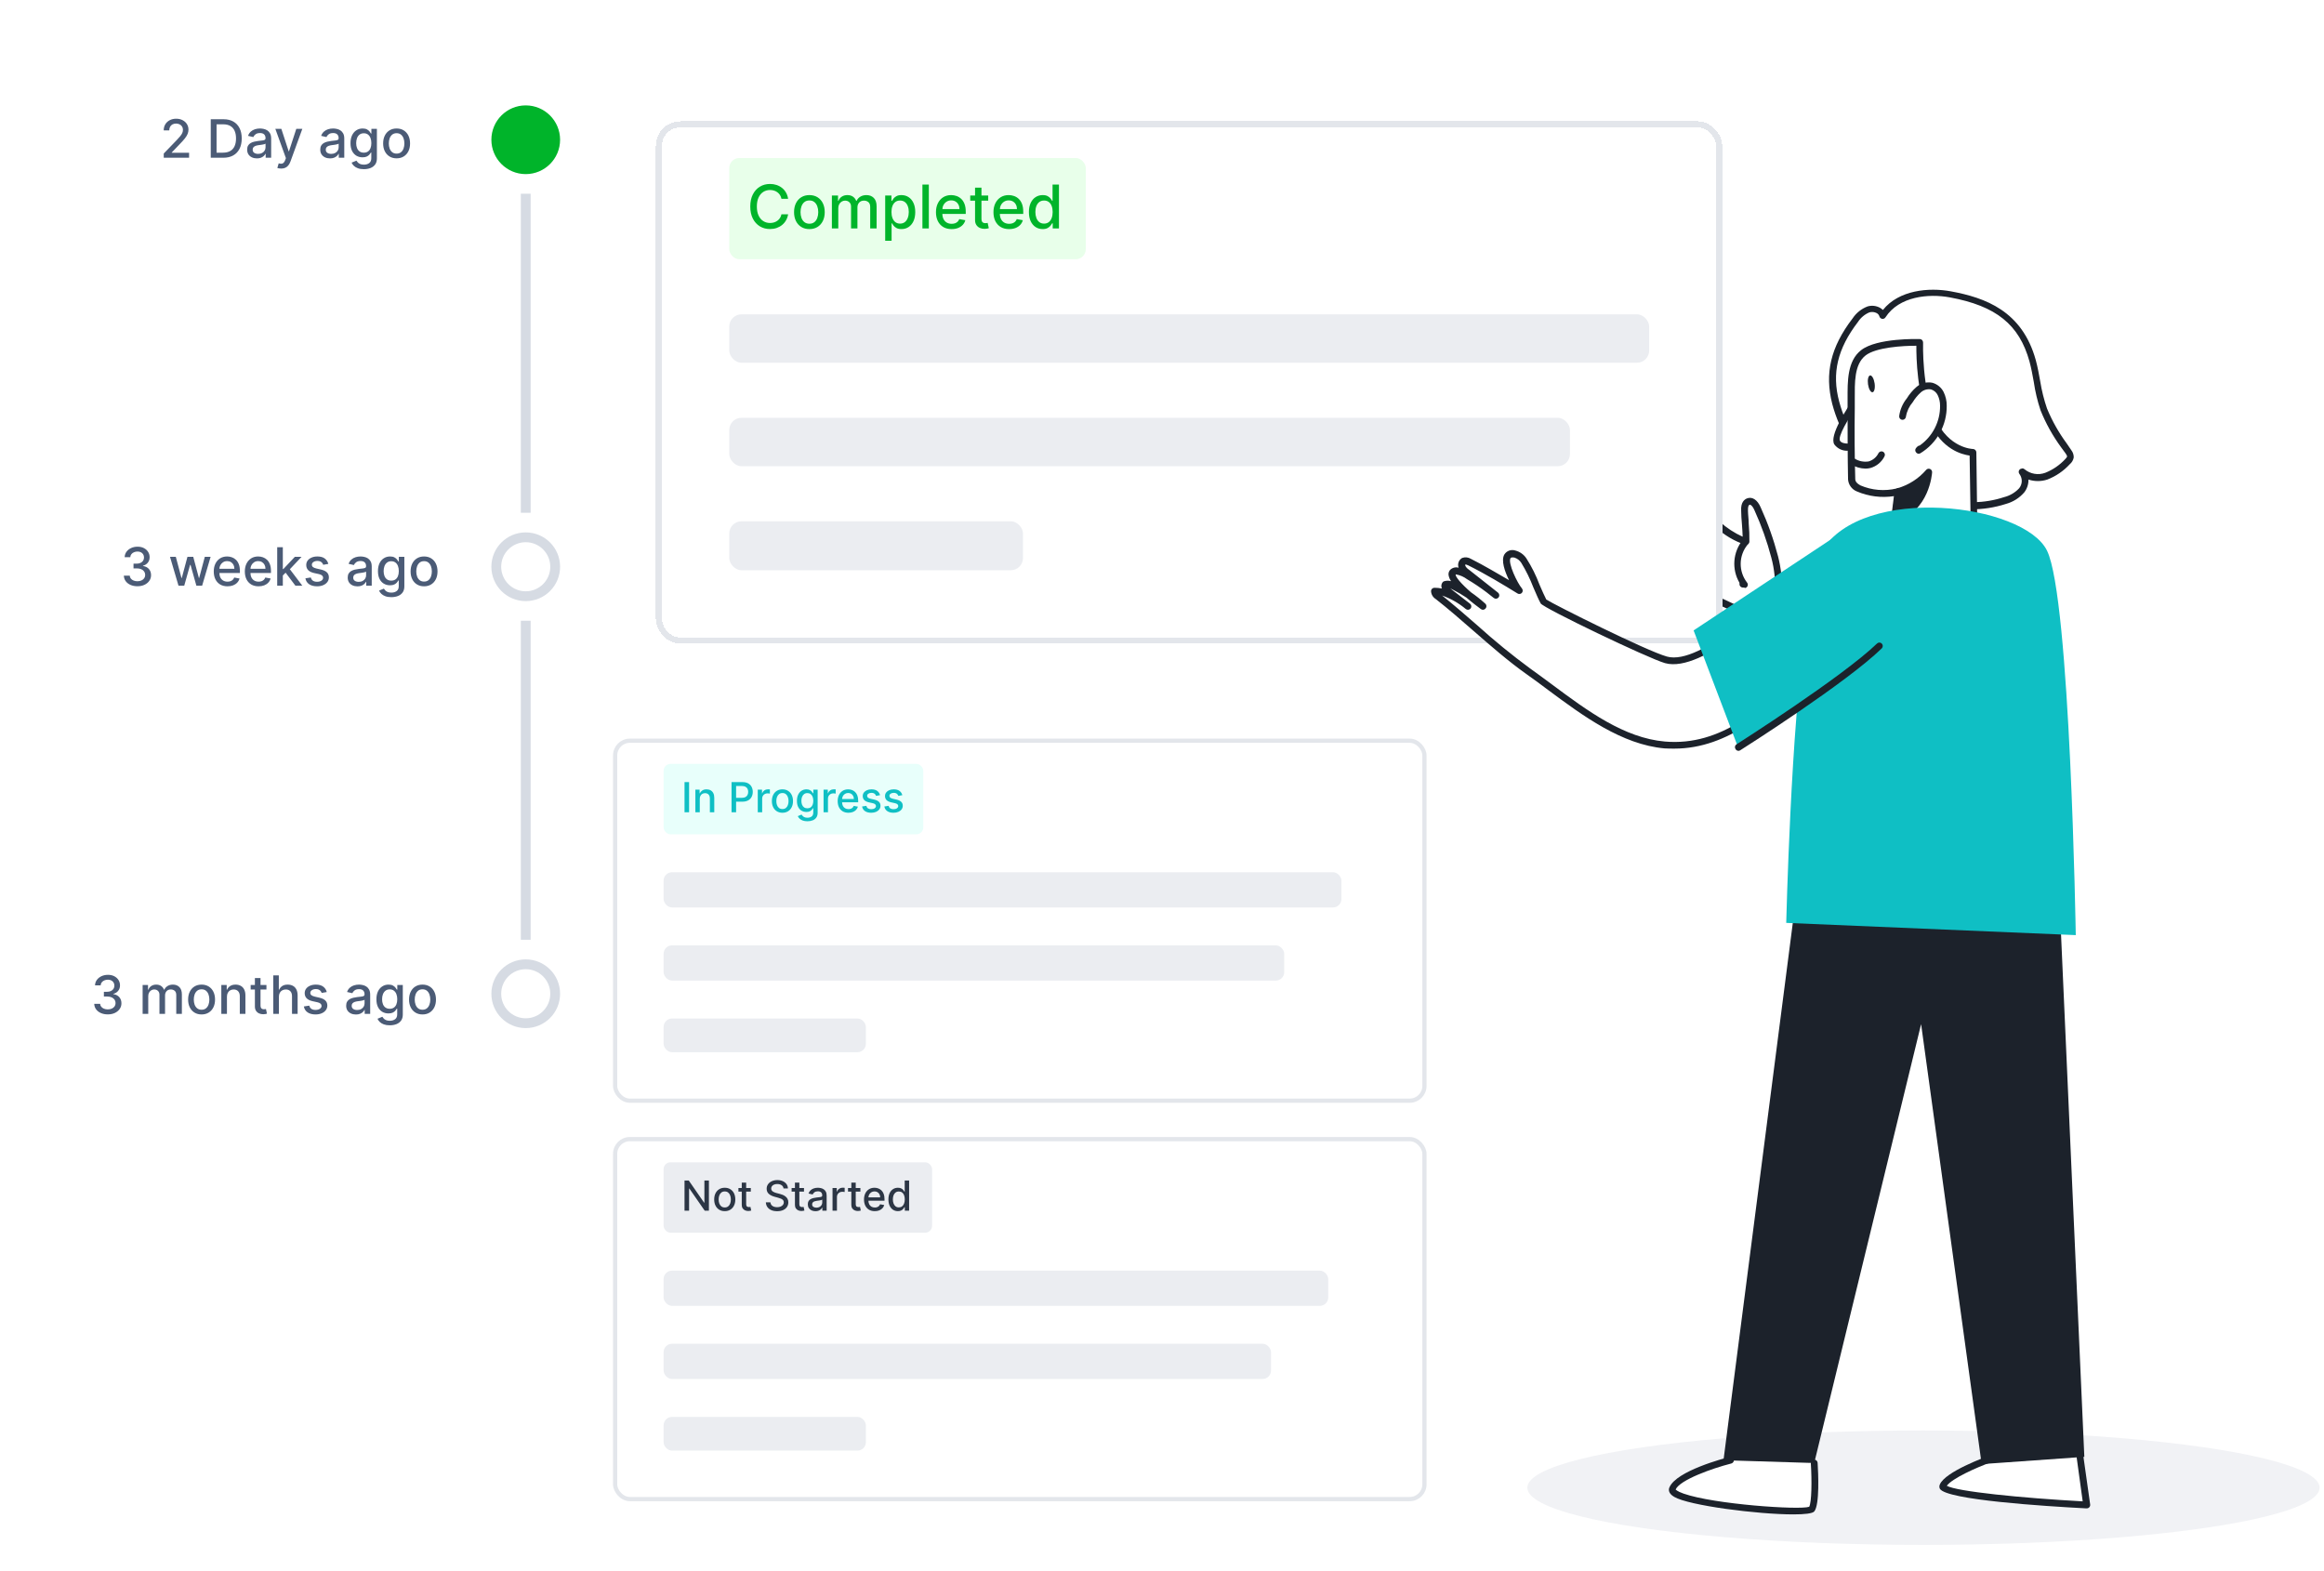 <svg width="528" height="357" viewBox="0 0 528 357" fill="none" xmlns="http://www.w3.org/2000/svg">
<g clip-path="url(#clip0_271_8242)">
<circle cx="119.443" cy="31.751" r="7.806" fill="#00B42A"/>
<rect x="118.885" y="44.574" width="1.115" height="71.366" stroke="#D6DBE3" stroke-width="1.115"/>
<circle cx="119.443" cy="128.765" r="6.691" stroke="#D6DBE3" stroke-width="2.23"/>
<rect x="118.885" y="141.587" width="1.115" height="71.366" stroke="#D6DBE3" stroke-width="1.115"/>
<circle cx="119.443" cy="225.776" r="6.691" stroke="#D6DBE3" stroke-width="2.23"/>
<rect x="139.756" y="168.287" width="183.87" height="81.785" rx="3.351" fill="white"/>
<rect x="150.766" y="173.553" width="59" height="16" rx="1.573" fill="#E8FFFB"/>
<path d="M156.556 177.689V184.553H155.52V177.689H156.556ZM158.986 181.496V184.553H157.984V179.405H158.946V180.243H159.009C159.128 179.97 159.313 179.751 159.566 179.586C159.82 179.42 160.141 179.338 160.527 179.338C160.878 179.338 161.185 179.411 161.449 179.559C161.713 179.704 161.917 179.921 162.062 180.209C162.208 180.497 162.28 180.854 162.28 181.278V184.553H161.278V181.399C161.278 181.026 161.181 180.734 160.987 180.524C160.792 180.312 160.525 180.206 160.186 180.206C159.953 180.206 159.747 180.256 159.566 180.357C159.387 180.457 159.245 180.605 159.14 180.799C159.037 180.991 158.986 181.224 158.986 181.496ZM166.202 184.553V177.689H168.649C169.183 177.689 169.626 177.786 169.976 177.98C170.327 178.175 170.59 178.441 170.764 178.778C170.938 179.113 171.025 179.491 171.025 179.911C171.025 180.333 170.937 180.713 170.761 181.05C170.586 181.386 170.323 181.651 169.97 181.848C169.619 182.042 169.178 182.14 168.646 182.14H166.963V181.262H168.552C168.889 181.262 169.163 181.203 169.373 181.087C169.583 180.969 169.737 180.808 169.836 180.605C169.934 180.401 169.983 180.17 169.983 179.911C169.983 179.652 169.934 179.421 169.836 179.22C169.737 179.019 169.582 178.862 169.37 178.748C169.16 178.634 168.883 178.577 168.539 178.577H167.238V184.553H166.202ZM172.159 184.553V179.405H173.128V180.223H173.181C173.275 179.945 173.44 179.728 173.677 179.569C173.916 179.408 174.187 179.328 174.488 179.328C174.551 179.328 174.625 179.33 174.71 179.334C174.797 179.339 174.865 179.344 174.914 179.351V180.31C174.874 180.298 174.802 180.286 174.7 180.273C174.597 180.257 174.494 180.249 174.391 180.249C174.154 180.249 173.943 180.3 173.758 180.4C173.575 180.498 173.429 180.636 173.322 180.812C173.215 180.987 173.161 181.186 173.161 181.409V184.553H172.159ZM177.765 184.657C177.283 184.657 176.862 184.546 176.502 184.325C176.142 184.104 175.863 183.794 175.664 183.396C175.465 182.999 175.366 182.534 175.366 182.002C175.366 181.468 175.465 181.001 175.664 180.601C175.863 180.201 176.142 179.891 176.502 179.67C176.862 179.448 177.283 179.338 177.765 179.338C178.248 179.338 178.669 179.448 179.029 179.67C179.389 179.891 179.668 180.201 179.867 180.601C180.066 181.001 180.165 181.468 180.165 182.002C180.165 182.534 180.066 182.999 179.867 183.396C179.668 183.794 179.389 184.104 179.029 184.325C178.669 184.546 178.248 184.657 177.765 184.657ZM177.769 183.815C178.082 183.815 178.341 183.733 178.546 183.567C178.752 183.402 178.904 183.182 179.002 182.907C179.103 182.632 179.153 182.33 179.153 181.999C179.153 181.67 179.103 181.369 179.002 181.094C178.904 180.817 178.752 180.595 178.546 180.427C178.341 180.259 178.082 180.176 177.769 180.176C177.454 180.176 177.192 180.259 176.984 180.427C176.779 180.595 176.626 180.817 176.525 181.094C176.427 181.369 176.378 181.67 176.378 181.999C176.378 182.33 176.427 182.632 176.525 182.907C176.626 183.182 176.779 183.402 176.984 183.567C177.192 183.733 177.454 183.815 177.769 183.815ZM183.442 186.59C183.033 186.59 182.681 186.537 182.386 186.43C182.094 186.322 181.855 186.18 181.669 186.004C181.484 185.827 181.345 185.634 181.253 185.424L182.115 185.069C182.175 185.167 182.256 185.271 182.356 185.381C182.459 185.492 182.597 185.587 182.772 185.665C182.948 185.744 183.175 185.783 183.452 185.783C183.832 185.783 184.146 185.69 184.394 185.505C184.642 185.321 184.766 185.029 184.766 184.626V183.614H184.702C184.642 183.724 184.555 183.846 184.441 183.98C184.329 184.114 184.175 184.23 183.978 184.328C183.782 184.426 183.526 184.476 183.211 184.476C182.804 184.476 182.438 184.381 182.111 184.191C181.788 183.999 181.531 183.716 181.341 183.343C181.153 182.967 181.059 182.506 181.059 181.959C181.059 181.411 181.152 180.942 181.337 180.551C181.525 180.16 181.782 179.861 182.108 179.653C182.434 179.443 182.804 179.338 183.218 179.338C183.537 179.338 183.795 179.391 183.992 179.499C184.188 179.604 184.341 179.726 184.451 179.867C184.563 180.008 184.649 180.132 184.709 180.239H184.783V179.405H185.765V184.667C185.765 185.109 185.662 185.472 185.456 185.756C185.251 186.04 184.973 186.25 184.622 186.386C184.273 186.522 183.88 186.59 183.442 186.59ZM183.432 183.644C183.72 183.644 183.964 183.577 184.163 183.443C184.364 183.307 184.516 183.113 184.618 182.86C184.723 182.605 184.776 182.3 184.776 181.945C184.776 181.599 184.725 181.294 184.622 181.03C184.519 180.767 184.368 180.561 184.169 180.414C183.97 180.264 183.725 180.189 183.432 180.189C183.13 180.189 182.879 180.267 182.678 180.424C182.477 180.578 182.325 180.788 182.222 181.054C182.122 181.32 182.071 181.617 182.071 181.945C182.071 182.283 182.123 182.579 182.225 182.833C182.328 183.088 182.48 183.287 182.681 183.43C182.885 183.573 183.135 183.644 183.432 183.644ZM187.109 184.553V179.405H188.077V180.223H188.131C188.225 179.945 188.39 179.728 188.627 179.569C188.866 179.408 189.136 179.328 189.438 179.328C189.501 179.328 189.574 179.33 189.659 179.334C189.746 179.339 189.814 179.344 189.864 179.351V180.31C189.823 180.298 189.752 180.286 189.649 180.273C189.546 180.257 189.444 180.249 189.341 180.249C189.104 180.249 188.893 180.3 188.707 180.4C188.524 180.498 188.379 180.636 188.272 180.812C188.164 180.987 188.111 181.186 188.111 181.409V184.553H187.109ZM192.765 184.657C192.258 184.657 191.821 184.548 191.455 184.332C191.091 184.113 190.809 183.805 190.61 183.41C190.414 183.012 190.315 182.546 190.315 182.012C190.315 181.485 190.414 181.02 190.61 180.618C190.809 180.216 191.086 179.902 191.441 179.676C191.799 179.451 192.217 179.338 192.695 179.338C192.985 179.338 193.267 179.386 193.539 179.482C193.812 179.578 194.057 179.729 194.273 179.934C194.49 180.14 194.661 180.407 194.786 180.735C194.911 181.062 194.974 181.458 194.974 181.925V182.28H190.882V181.53H193.992C193.992 181.266 193.938 181.032 193.831 180.829C193.724 180.624 193.573 180.462 193.379 180.343C193.186 180.225 192.961 180.166 192.702 180.166C192.42 180.166 192.174 180.235 191.964 180.373C191.756 180.51 191.596 180.688 191.482 180.91C191.37 181.129 191.314 181.367 191.314 181.623V182.21C191.314 182.554 191.374 182.847 191.495 183.088C191.618 183.329 191.789 183.514 192.008 183.641C192.227 183.766 192.483 183.829 192.775 183.829C192.965 183.829 193.138 183.802 193.295 183.748C193.451 183.693 193.586 183.61 193.7 183.5C193.814 183.391 193.901 183.256 193.962 183.095L194.91 183.266C194.834 183.545 194.698 183.79 194.501 184C194.307 184.208 194.062 184.37 193.767 184.486C193.475 184.6 193.141 184.657 192.765 184.657ZM199.943 180.662L199.035 180.822C198.997 180.706 198.937 180.596 198.854 180.491C198.774 180.386 198.664 180.3 198.526 180.233C198.387 180.166 198.214 180.132 198.006 180.132C197.722 180.132 197.486 180.196 197.296 180.323C197.106 180.448 197.011 180.61 197.011 180.809C197.011 180.981 197.075 181.12 197.202 181.225C197.329 181.33 197.535 181.416 197.819 181.483L198.636 181.67C199.11 181.78 199.463 181.949 199.695 182.176C199.928 182.404 200.044 182.7 200.044 183.065C200.044 183.373 199.955 183.648 199.776 183.889C199.599 184.128 199.352 184.316 199.035 184.452C198.72 184.588 198.355 184.657 197.939 184.657C197.363 184.657 196.892 184.534 196.528 184.288C196.164 184.04 195.941 183.688 195.858 183.232L196.827 183.085C196.887 183.337 197.011 183.528 197.199 183.658C197.386 183.785 197.631 183.849 197.933 183.849C198.261 183.849 198.524 183.781 198.72 183.644C198.917 183.506 199.015 183.337 199.015 183.138C199.015 182.978 198.955 182.842 198.834 182.733C198.716 182.623 198.534 182.541 198.288 182.485L197.416 182.294C196.936 182.184 196.581 182.01 196.351 181.771C196.123 181.532 196.009 181.229 196.009 180.863C196.009 180.559 196.094 180.293 196.263 180.065C196.433 179.837 196.668 179.659 196.967 179.532C197.267 179.403 197.61 179.338 197.996 179.338C198.553 179.338 198.991 179.458 199.31 179.7C199.63 179.939 199.841 180.259 199.943 180.662ZM205.003 180.662L204.095 180.822C204.057 180.706 203.997 180.596 203.914 180.491C203.834 180.386 203.724 180.3 203.586 180.233C203.447 180.166 203.274 180.132 203.066 180.132C202.783 180.132 202.546 180.196 202.356 180.323C202.166 180.448 202.071 180.61 202.071 180.809C202.071 180.981 202.135 181.12 202.262 181.225C202.389 181.33 202.595 181.416 202.879 181.483L203.696 181.67C204.17 181.78 204.523 181.949 204.755 182.176C204.988 182.404 205.104 182.7 205.104 183.065C205.104 183.373 205.015 183.648 204.836 183.889C204.659 184.128 204.412 184.316 204.095 184.452C203.78 184.588 203.415 184.657 202.999 184.657C202.423 184.657 201.952 184.534 201.588 184.288C201.224 184.04 201.001 183.688 200.918 183.232L201.887 183.085C201.947 183.337 202.071 183.528 202.259 183.658C202.446 183.785 202.691 183.849 202.993 183.849C203.321 183.849 203.584 183.781 203.78 183.644C203.977 183.506 204.075 183.337 204.075 183.138C204.075 182.978 204.015 182.842 203.894 182.733C203.776 182.623 203.594 182.541 203.348 182.485L202.476 182.294C201.996 182.184 201.641 182.01 201.411 181.771C201.183 181.532 201.069 181.229 201.069 180.863C201.069 180.559 201.154 180.293 201.323 180.065C201.493 179.837 201.728 179.659 202.027 179.532C202.327 179.403 202.67 179.338 203.056 179.338C203.613 179.338 204.051 179.458 204.37 179.7C204.69 179.939 204.901 180.259 205.003 180.662Z" fill="#0FBFC4"/>
<rect x="150.766" y="198.17" width="154" height="8" rx="1.915" fill="#EBEDF1"/>
<rect x="150.766" y="214.785" width="141" height="8" rx="1.915" fill="#EBEDF1"/>
<rect x="150.766" y="231.402" width="45.955" height="7.659" rx="1.915" fill="#EBEDF1"/>
<rect x="139.756" y="168.287" width="183.87" height="81.785" rx="3.351" stroke="#E3E6EB" stroke-width="0.957"/>
<rect x="139.756" y="258.803" width="183.87" height="81.785" rx="3.351" fill="white"/>
<rect x="150.766" y="264.068" width="61" height="16" rx="1.573" fill="#EBEDF1"/>
<path d="M161.06 268.204V275.068H160.108L156.62 270.034H156.556V275.068H155.52V268.204H156.479L159.971 273.245H160.035V268.204H161.06ZM164.659 275.172C164.176 275.172 163.755 275.062 163.396 274.84C163.036 274.619 162.757 274.31 162.558 273.912C162.359 273.514 162.259 273.05 162.259 272.518C162.259 271.984 162.359 271.517 162.558 271.117C162.757 270.717 163.036 270.406 163.396 270.185C163.755 269.964 164.176 269.853 164.659 269.853C165.142 269.853 165.563 269.964 165.923 270.185C166.282 270.406 166.562 270.717 166.761 271.117C166.959 271.517 167.059 271.984 167.059 272.518C167.059 273.05 166.959 273.514 166.761 273.912C166.562 274.31 166.282 274.619 165.923 274.84C165.563 275.062 165.142 275.172 164.659 275.172ZM164.662 274.331C164.975 274.331 165.234 274.248 165.44 274.083C165.646 273.918 165.797 273.698 165.896 273.423C165.996 273.148 166.047 272.845 166.047 272.514C166.047 272.186 165.996 271.884 165.896 271.61C165.797 271.332 165.646 271.11 165.44 270.943C165.234 270.775 164.975 270.691 164.662 270.691C164.347 270.691 164.086 270.775 163.878 270.943C163.673 271.11 163.52 271.332 163.419 271.61C163.321 271.884 163.272 272.186 163.272 272.514C163.272 272.845 163.321 273.148 163.419 273.423C163.52 273.698 163.673 273.918 163.878 274.083C164.086 274.248 164.347 274.331 164.662 274.331ZM170.58 269.92V270.725H167.768V269.92H170.58ZM168.523 268.687H169.525V273.557C169.525 273.751 169.554 273.898 169.612 273.996C169.67 274.092 169.745 274.158 169.836 274.194C169.93 274.227 170.032 274.244 170.141 274.244C170.222 274.244 170.292 274.238 170.353 274.227C170.413 274.216 170.46 274.207 170.493 274.2L170.674 275.028C170.616 275.05 170.534 275.073 170.426 275.095C170.319 275.12 170.185 275.133 170.024 275.135C169.76 275.14 169.515 275.093 169.287 274.995C169.059 274.896 168.875 274.744 168.734 274.539C168.593 274.333 168.523 274.075 168.523 273.765V268.687ZM178.011 270.008C177.975 269.69 177.828 269.444 177.568 269.27C177.309 269.094 176.983 269.005 176.59 269.005C176.308 269.005 176.065 269.05 175.859 269.139C175.654 269.227 175.494 269.347 175.38 269.501C175.268 269.653 175.212 269.827 175.212 270.021C175.212 270.184 175.25 270.325 175.326 270.443C175.404 270.562 175.506 270.661 175.631 270.741C175.759 270.82 175.895 270.886 176.04 270.939C176.185 270.991 176.325 271.033 176.459 271.067L177.129 271.241C177.348 271.295 177.573 271.367 177.803 271.459C178.033 271.55 178.247 271.671 178.443 271.821C178.64 271.97 178.798 272.156 178.919 272.377C179.042 272.598 179.103 272.863 179.103 273.171C179.103 273.56 179.003 273.905 178.802 274.207C178.603 274.509 178.314 274.747 177.934 274.921C177.556 275.095 177.099 275.182 176.563 275.182C176.049 275.182 175.604 275.101 175.229 274.938C174.854 274.775 174.56 274.543 174.348 274.244C174.135 273.942 174.018 273.585 173.996 273.171H175.035C175.055 273.419 175.135 273.626 175.276 273.791C175.419 273.955 175.601 274.076 175.822 274.157C176.046 274.235 176.29 274.274 176.556 274.274C176.849 274.274 177.109 274.228 177.337 274.137C177.567 274.043 177.748 273.913 177.88 273.748C178.012 273.58 178.078 273.385 178.078 273.161C178.078 272.958 178.02 272.792 177.904 272.662C177.79 272.532 177.634 272.425 177.438 272.34C177.243 272.255 177.023 272.18 176.777 272.116L175.966 271.894C175.417 271.745 174.981 271.525 174.659 271.234C174.34 270.944 174.18 270.559 174.18 270.081C174.18 269.686 174.287 269.341 174.502 269.046C174.716 268.751 175.007 268.522 175.373 268.359C175.74 268.193 176.153 268.111 176.613 268.111C177.078 268.111 177.488 268.192 177.843 268.355C178.201 268.518 178.482 268.743 178.688 269.029C178.893 269.313 179.001 269.639 179.01 270.008H178.011ZM182.664 269.92V270.725H179.852V269.92H182.664ZM180.606 268.687H181.608V273.557C181.608 273.751 181.637 273.898 181.695 273.996C181.753 274.092 181.828 274.158 181.92 274.194C182.013 274.227 182.115 274.244 182.225 274.244C182.305 274.244 182.375 274.238 182.436 274.227C182.496 274.216 182.543 274.207 182.577 274.2L182.758 275.028C182.699 275.05 182.617 275.073 182.509 275.095C182.402 275.12 182.268 275.133 182.107 275.135C181.844 275.14 181.598 275.093 181.37 274.995C181.142 274.896 180.958 274.744 180.817 274.539C180.676 274.333 180.606 274.075 180.606 273.765V268.687ZM185.27 275.182C184.944 275.182 184.649 275.122 184.386 275.001C184.122 274.878 183.913 274.701 183.759 274.468C183.607 274.236 183.531 273.951 183.531 273.614C183.531 273.323 183.587 273.084 183.698 272.897C183.81 272.709 183.961 272.56 184.151 272.451C184.341 272.341 184.553 272.259 184.788 272.203C185.022 272.147 185.261 272.104 185.505 272.075C185.813 272.04 186.064 272.011 186.256 271.988C186.448 271.964 186.588 271.925 186.675 271.871C186.762 271.817 186.805 271.73 186.805 271.61V271.586C186.805 271.293 186.723 271.067 186.557 270.906C186.394 270.745 186.151 270.664 185.827 270.664C185.489 270.664 185.223 270.739 185.029 270.889C184.837 271.036 184.704 271.201 184.63 271.382L183.688 271.167C183.8 270.854 183.963 270.602 184.178 270.41C184.394 270.215 184.644 270.075 184.925 269.987C185.207 269.898 185.503 269.853 185.813 269.853C186.019 269.853 186.237 269.878 186.467 269.927C186.699 269.974 186.916 270.061 187.117 270.188C187.32 270.316 187.487 270.498 187.616 270.735C187.746 270.969 187.811 271.274 187.811 271.65V275.068H186.832V274.365H186.792C186.727 274.494 186.63 274.621 186.5 274.747C186.371 274.872 186.204 274.976 186.001 275.058C185.798 275.141 185.554 275.182 185.27 275.182ZM185.488 274.378C185.765 274.378 186.002 274.323 186.199 274.214C186.398 274.104 186.548 273.961 186.651 273.785C186.756 273.606 186.809 273.415 186.809 273.212V272.548C186.773 272.584 186.704 272.617 186.601 272.649C186.5 272.678 186.385 272.703 186.256 272.726C186.126 272.746 186 272.765 185.877 272.783C185.754 272.798 185.651 272.812 185.569 272.823C185.374 272.847 185.197 272.889 185.036 272.947C184.877 273.005 184.75 273.089 184.654 273.198C184.56 273.305 184.513 273.448 184.513 273.627C184.513 273.875 184.604 274.063 184.788 274.19C184.971 274.315 185.204 274.378 185.488 274.378ZM189.146 275.068V269.92H190.114V270.738H190.168C190.262 270.461 190.427 270.243 190.664 270.085C190.903 269.924 191.173 269.843 191.475 269.843C191.537 269.843 191.611 269.846 191.696 269.85C191.783 269.854 191.851 269.86 191.901 269.867V270.825C191.86 270.814 191.789 270.802 191.686 270.788C191.583 270.773 191.48 270.765 191.378 270.765C191.141 270.765 190.93 270.815 190.744 270.916C190.561 271.014 190.416 271.152 190.309 271.328C190.201 271.502 190.148 271.701 190.148 271.925V275.068H189.146ZM195.475 269.92V270.725H192.663V269.92H195.475ZM193.417 268.687H194.419V273.557C194.419 273.751 194.448 273.898 194.506 273.996C194.564 274.092 194.639 274.158 194.731 274.194C194.825 274.227 194.926 274.244 195.036 274.244C195.116 274.244 195.187 274.238 195.247 274.227C195.307 274.216 195.354 274.207 195.388 274.2L195.569 275.028C195.511 275.05 195.428 275.073 195.321 275.095C195.214 275.12 195.08 275.133 194.919 275.135C194.655 275.14 194.409 275.093 194.181 274.995C193.953 274.896 193.769 274.744 193.628 274.539C193.488 274.333 193.417 274.075 193.417 273.765V268.687ZM198.747 275.172C198.24 275.172 197.803 275.064 197.436 274.847C197.072 274.628 196.791 274.321 196.592 273.925C196.395 273.528 196.297 273.062 196.297 272.528C196.297 272.001 196.395 271.536 196.592 271.134C196.791 270.731 197.068 270.418 197.423 270.192C197.781 269.966 198.198 269.853 198.677 269.853C198.967 269.853 199.249 269.901 199.521 269.997C199.794 270.094 200.038 270.244 200.255 270.45C200.472 270.655 200.643 270.922 200.768 271.251C200.893 271.577 200.956 271.974 200.956 272.441V272.796H196.863V272.045H199.974C199.974 271.782 199.92 271.548 199.813 271.345C199.706 271.139 199.555 270.977 199.36 270.859C199.168 270.74 198.942 270.681 198.683 270.681C198.402 270.681 198.156 270.75 197.946 270.889C197.738 271.025 197.577 271.204 197.463 271.425C197.352 271.644 197.296 271.882 197.296 272.139V272.726C197.296 273.07 197.356 273.362 197.477 273.604C197.6 273.845 197.771 274.029 197.99 274.157C198.208 274.282 198.464 274.344 198.757 274.344C198.947 274.344 199.12 274.318 199.277 274.264C199.433 274.208 199.568 274.125 199.682 274.016C199.796 273.906 199.883 273.771 199.943 273.61L200.892 273.781C200.816 274.061 200.68 274.305 200.483 274.515C200.289 274.723 200.044 274.885 199.749 275.001C199.456 275.115 199.122 275.172 198.747 275.172ZM203.995 275.169C203.579 275.169 203.208 275.063 202.882 274.851C202.558 274.636 202.303 274.331 202.118 273.936C201.935 273.538 201.843 273.061 201.843 272.504C201.843 271.948 201.936 271.472 202.121 271.077C202.309 270.681 202.566 270.378 202.892 270.168C203.218 269.958 203.588 269.853 204.001 269.853C204.321 269.853 204.578 269.907 204.772 270.014C204.969 270.119 205.121 270.242 205.228 270.383C205.338 270.524 205.422 270.648 205.483 270.755H205.543V268.204H206.545V275.068H205.567V274.267H205.483C205.422 274.377 205.335 274.502 205.221 274.643C205.11 274.783 204.955 274.906 204.759 275.011C204.562 275.116 204.307 275.169 203.995 275.169ZM204.216 274.314C204.504 274.314 204.748 274.238 204.947 274.086C205.148 273.932 205.3 273.719 205.402 273.446C205.507 273.174 205.56 272.856 205.56 272.494C205.56 272.137 205.508 271.824 205.406 271.556C205.303 271.288 205.152 271.079 204.953 270.929C204.754 270.779 204.509 270.705 204.216 270.705C203.914 270.705 203.663 270.783 203.462 270.939C203.261 271.096 203.109 271.309 203.006 271.579C202.905 271.85 202.855 272.155 202.855 272.494C202.855 272.838 202.907 273.148 203.009 273.423C203.112 273.698 203.264 273.915 203.465 274.076C203.668 274.235 203.919 274.314 204.216 274.314Z" fill="#2C3645"/>
<rect x="150.766" y="288.686" width="151" height="8" rx="1.915" fill="#EBEDF1"/>
<rect x="150.766" y="305.301" width="138" height="8" rx="1.915" fill="#EBEDF1"/>
<rect x="150.766" y="321.918" width="45.955" height="7.659" rx="1.915" fill="#EBEDF1"/>
<rect x="139.756" y="258.803" width="183.87" height="81.785" rx="3.351" stroke="#E3E6EB" stroke-width="0.957"/>
<path d="M31.226 133.194C30.639 133.194 30.115 133.093 29.654 132.891C29.196 132.688 28.832 132.408 28.565 132.049C28.3 131.687 28.158 131.269 28.138 130.793H29.479C29.496 131.052 29.583 131.277 29.739 131.468C29.899 131.656 30.107 131.801 30.363 131.904C30.619 132.006 30.904 132.058 31.217 132.058C31.562 132.058 31.867 131.998 32.132 131.878C32.399 131.759 32.608 131.592 32.76 131.378C32.91 131.162 32.986 130.913 32.986 130.631C32.986 130.338 32.91 130.08 32.76 129.858C32.611 129.633 32.394 129.456 32.106 129.328C31.821 129.2 31.477 129.136 31.072 129.136H30.333V128.059H31.072C31.397 128.059 31.682 128.001 31.927 127.884C32.174 127.768 32.368 127.605 32.507 127.397C32.647 127.187 32.717 126.94 32.717 126.658C32.717 126.388 32.656 126.153 32.533 125.954C32.413 125.751 32.243 125.593 32.02 125.479C31.801 125.366 31.542 125.309 31.243 125.309C30.958 125.309 30.692 125.361 30.444 125.467C30.199 125.569 30 125.717 29.846 125.911C29.692 126.102 29.61 126.331 29.599 126.599H28.321C28.336 126.126 28.475 125.71 28.74 125.351C29.008 124.992 29.361 124.712 29.799 124.51C30.238 124.308 30.725 124.207 31.26 124.207C31.821 124.207 32.305 124.316 32.712 124.535C33.123 124.752 33.439 125.041 33.661 125.403C33.886 125.764 33.997 126.16 33.994 126.59C33.997 127.08 33.86 127.496 33.584 127.837C33.31 128.179 32.946 128.408 32.49 128.525V128.593C33.071 128.682 33.521 128.912 33.84 129.285C34.162 129.658 34.321 130.121 34.319 130.674C34.321 131.155 34.188 131.586 33.917 131.968C33.649 132.349 33.283 132.65 32.819 132.869C32.355 133.086 31.824 133.194 31.226 133.194ZM40.556 133.074L38.625 126.513H39.945L41.231 131.331H41.295L42.585 126.513H43.905L45.186 131.31H45.251L46.528 126.513H47.848L45.921 133.074H44.618L43.286 128.337H43.187L41.855 133.074H40.556ZM51.688 133.207C51.041 133.207 50.485 133.069 50.017 132.792C49.553 132.513 49.195 132.122 48.941 131.618C48.691 131.111 48.565 130.517 48.565 129.836C48.565 129.164 48.691 128.572 48.941 128.059C49.195 127.547 49.548 127.147 50 126.859C50.456 126.572 50.989 126.428 51.598 126.428C51.968 126.428 52.327 126.489 52.674 126.611C53.022 126.734 53.334 126.926 53.61 127.188C53.886 127.45 54.104 127.79 54.263 128.209C54.423 128.625 54.503 129.13 54.503 129.725V130.178H49.287V129.221H53.251C53.251 128.885 53.183 128.588 53.046 128.329C52.909 128.067 52.717 127.86 52.469 127.709C52.224 127.558 51.937 127.483 51.606 127.483C51.248 127.483 50.934 127.571 50.667 127.748C50.402 127.921 50.197 128.149 50.052 128.431C49.909 128.71 49.838 129.013 49.838 129.341V130.088C49.838 130.527 49.915 130.9 50.069 131.208C50.225 131.515 50.443 131.75 50.722 131.912C51.001 132.072 51.328 132.152 51.7 132.152C51.943 132.152 52.163 132.117 52.363 132.049C52.562 131.978 52.734 131.872 52.88 131.733C53.025 131.593 53.136 131.421 53.213 131.216L54.422 131.434C54.325 131.79 54.151 132.102 53.9 132.369C53.653 132.634 53.341 132.841 52.965 132.989C52.592 133.134 52.166 133.207 51.688 133.207ZM58.748 133.207C58.101 133.207 57.544 133.069 57.077 132.792C56.613 132.513 56.254 132.122 56.001 131.618C55.75 131.111 55.625 130.517 55.625 129.836C55.625 129.164 55.75 128.572 56.001 128.059C56.254 127.547 56.608 127.147 57.06 126.859C57.516 126.572 58.048 126.428 58.658 126.428C59.028 126.428 59.387 126.489 59.734 126.611C60.082 126.734 60.394 126.926 60.67 127.188C60.946 127.45 61.164 127.79 61.323 128.209C61.483 128.625 61.562 129.13 61.562 129.725V130.178H56.347V129.221H60.311C60.311 128.885 60.242 128.588 60.106 128.329C59.969 128.067 59.777 127.86 59.529 127.709C59.284 127.558 58.997 127.483 58.666 127.483C58.307 127.483 57.994 127.571 57.727 127.748C57.462 127.921 57.257 128.149 57.111 128.431C56.969 128.71 56.898 129.013 56.898 129.341V130.088C56.898 130.527 56.975 130.9 57.129 131.208C57.285 131.515 57.503 131.75 57.782 131.912C58.061 132.072 58.387 132.152 58.76 132.152C59.002 132.152 59.223 132.117 59.422 132.049C59.622 131.978 59.794 131.872 59.939 131.733C60.084 131.593 60.196 131.421 60.272 131.216L61.481 131.434C61.385 131.79 61.211 132.102 60.96 132.369C60.712 132.634 60.401 132.841 60.025 132.989C59.652 133.134 59.226 133.207 58.748 133.207ZM64.154 130.849L64.146 129.29H64.368L66.982 126.513H68.511L65.53 129.674H65.329L64.154 130.849ZM62.98 133.074V124.326H64.257V133.074H62.98ZM67.123 133.074L64.774 129.956L65.653 129.063L68.691 133.074H67.123ZM74.592 128.115L73.434 128.32C73.386 128.172 73.309 128.031 73.203 127.897C73.101 127.763 72.961 127.654 72.785 127.568C72.608 127.483 72.388 127.44 72.123 127.44C71.761 127.44 71.459 127.521 71.217 127.684C70.975 127.843 70.854 128.049 70.854 128.303C70.854 128.522 70.935 128.699 71.098 128.833C71.26 128.966 71.522 129.076 71.883 129.161L72.926 129.401C73.529 129.54 73.979 129.755 74.276 130.046C74.572 130.336 74.72 130.713 74.72 131.178C74.72 131.571 74.606 131.921 74.378 132.228C74.153 132.533 73.838 132.772 73.434 132.946C73.033 133.12 72.567 133.207 72.037 133.207C71.303 133.207 70.703 133.05 70.239 132.737C69.775 132.421 69.49 131.972 69.385 131.391L70.619 131.203C70.696 131.525 70.854 131.769 71.093 131.934C71.332 132.096 71.644 132.177 72.029 132.177C72.447 132.177 72.782 132.09 73.033 131.917C73.283 131.74 73.409 131.525 73.409 131.272C73.409 131.067 73.332 130.894 73.178 130.755C73.027 130.615 72.795 130.51 72.482 130.439L71.371 130.195C70.759 130.056 70.306 129.834 70.013 129.529C69.722 129.224 69.577 128.838 69.577 128.371C69.577 127.984 69.685 127.645 69.901 127.355C70.118 127.064 70.417 126.838 70.799 126.675C71.18 126.51 71.617 126.428 72.11 126.428C72.819 126.428 73.377 126.581 73.784 126.889C74.192 127.194 74.461 127.602 74.592 128.115ZM81.217 133.219C80.801 133.219 80.425 133.143 80.089 132.989C79.753 132.832 79.487 132.606 79.29 132.31C79.097 132.013 79 131.65 79 131.22C79 130.85 79.071 130.545 79.213 130.306C79.356 130.067 79.548 129.878 79.79 129.738C80.032 129.599 80.303 129.493 80.602 129.422C80.901 129.351 81.206 129.297 81.516 129.26C81.909 129.214 82.228 129.177 82.473 129.149C82.718 129.117 82.896 129.068 83.007 128.999C83.118 128.931 83.173 128.82 83.173 128.666V128.636C83.173 128.263 83.068 127.974 82.857 127.769C82.649 127.564 82.339 127.461 81.926 127.461C81.496 127.461 81.157 127.557 80.909 127.748C80.664 127.936 80.495 128.145 80.401 128.376L79.201 128.102C79.343 127.703 79.551 127.382 79.824 127.137C80.101 126.889 80.418 126.71 80.777 126.599C81.136 126.485 81.513 126.428 81.909 126.428C82.171 126.428 82.448 126.459 82.742 126.522C83.038 126.581 83.314 126.693 83.57 126.855C83.83 127.017 84.042 127.249 84.207 127.551C84.372 127.85 84.455 128.239 84.455 128.717V133.074H83.207V132.177H83.156C83.074 132.342 82.95 132.505 82.784 132.664C82.619 132.824 82.407 132.956 82.148 133.061C81.889 133.167 81.579 133.219 81.217 133.219ZM81.495 132.194C81.848 132.194 82.15 132.125 82.4 131.985C82.653 131.845 82.846 131.663 82.977 131.438C83.111 131.21 83.177 130.967 83.177 130.708V129.862C83.132 129.908 83.044 129.95 82.913 129.99C82.784 130.027 82.638 130.06 82.473 130.088C82.308 130.114 82.147 130.138 81.99 130.161C81.833 130.181 81.702 130.198 81.597 130.212C81.349 130.244 81.123 130.296 80.918 130.37C80.716 130.444 80.553 130.551 80.431 130.691C80.311 130.827 80.251 131.01 80.251 131.237C80.251 131.554 80.368 131.793 80.602 131.955C80.835 132.115 81.133 132.194 81.495 132.194ZM88.907 135.671C88.386 135.671 87.937 135.603 87.561 135.466C87.188 135.33 86.883 135.149 86.647 134.924C86.411 134.699 86.234 134.453 86.117 134.185L87.215 133.732C87.292 133.857 87.395 133.99 87.523 134.129C87.654 134.272 87.83 134.393 88.052 134.492C88.277 134.592 88.566 134.642 88.919 134.642C89.404 134.642 89.804 134.524 90.12 134.287C90.436 134.054 90.594 133.681 90.594 133.168V131.878H90.513C90.436 132.018 90.325 132.173 90.18 132.344C90.037 132.515 89.841 132.663 89.59 132.788C89.34 132.913 89.013 132.976 88.612 132.976C88.094 132.976 87.627 132.855 87.211 132.613C86.798 132.368 86.471 132.008 86.228 131.532C85.989 131.054 85.87 130.466 85.87 129.768C85.87 129.07 85.988 128.472 86.224 127.974C86.463 127.476 86.791 127.094 87.207 126.829C87.622 126.562 88.094 126.428 88.621 126.428C89.028 126.428 89.357 126.496 89.607 126.633C89.858 126.767 90.053 126.923 90.192 127.103C90.335 127.282 90.444 127.44 90.521 127.577H90.615V126.513H91.867V133.219C91.867 133.783 91.736 134.246 91.474 134.608C91.212 134.969 90.857 135.237 90.41 135.411C89.966 135.584 89.465 135.671 88.907 135.671ZM88.894 131.917C89.261 131.917 89.572 131.831 89.825 131.66C90.081 131.487 90.275 131.239 90.406 130.917C90.54 130.592 90.607 130.204 90.607 129.751C90.607 129.31 90.541 128.921 90.41 128.585C90.279 128.249 90.087 127.987 89.834 127.799C89.58 127.608 89.267 127.513 88.894 127.513C88.509 127.513 88.189 127.612 87.933 127.812C87.677 128.008 87.483 128.276 87.352 128.615C87.224 128.954 87.16 129.332 87.16 129.751C87.16 130.181 87.225 130.558 87.356 130.883C87.487 131.208 87.681 131.461 87.937 131.643C88.196 131.826 88.515 131.917 88.894 131.917ZM96.343 133.207C95.728 133.207 95.192 133.066 94.733 132.784C94.275 132.502 93.919 132.107 93.665 131.601C93.412 131.094 93.285 130.501 93.285 129.824C93.285 129.143 93.412 128.548 93.665 128.038C93.919 127.528 94.275 127.133 94.733 126.851C95.192 126.569 95.728 126.428 96.343 126.428C96.959 126.428 97.495 126.569 97.954 126.851C98.412 127.133 98.768 127.528 99.022 128.038C99.275 128.548 99.402 129.143 99.402 129.824C99.402 130.501 99.275 131.094 99.022 131.601C98.768 132.107 98.412 132.502 97.954 132.784C97.495 133.066 96.959 133.207 96.343 133.207ZM96.348 132.134C96.746 132.134 97.077 132.029 97.339 131.818C97.601 131.608 97.794 131.327 97.92 130.977C98.048 130.627 98.112 130.241 98.112 129.819C98.112 129.401 98.048 129.016 97.92 128.666C97.794 128.313 97.601 128.03 97.339 127.816C97.077 127.602 96.746 127.496 96.348 127.496C95.946 127.496 95.613 127.602 95.348 127.816C95.086 128.03 94.891 128.313 94.763 128.666C94.638 129.016 94.575 129.401 94.575 129.819C94.575 130.241 94.638 130.627 94.763 130.977C94.891 131.327 95.086 131.608 95.348 131.818C95.613 132.029 95.946 132.134 96.348 132.134Z" fill="#4B5B76"/>
<path d="M24.496 230.467C23.909 230.467 23.385 230.366 22.924 230.164C22.465 229.962 22.102 229.681 21.835 229.322C21.57 228.961 21.427 228.542 21.407 228.067H22.749C22.766 228.326 22.853 228.551 23.009 228.742C23.169 228.93 23.377 229.075 23.633 229.177C23.889 229.28 24.174 229.331 24.487 229.331C24.832 229.331 25.137 229.271 25.401 229.152C25.669 229.032 25.878 228.865 26.029 228.652C26.18 228.435 26.256 228.186 26.256 227.904C26.256 227.611 26.18 227.353 26.029 227.131C25.881 226.906 25.663 226.73 25.376 226.602C25.091 226.473 24.747 226.409 24.342 226.409H23.603V225.333H24.342C24.667 225.333 24.951 225.274 25.196 225.158C25.444 225.041 25.638 224.879 25.777 224.671C25.917 224.46 25.987 224.214 25.987 223.932C25.987 223.661 25.925 223.426 25.803 223.227C25.683 223.025 25.512 222.867 25.29 222.753C25.071 222.639 24.812 222.582 24.513 222.582C24.228 222.582 23.962 222.635 23.714 222.74C23.469 222.843 23.27 222.991 23.116 223.184C22.962 223.375 22.88 223.604 22.868 223.872H21.591C21.605 223.399 21.745 222.984 22.01 222.625C22.277 222.266 22.631 221.985 23.069 221.783C23.508 221.581 23.995 221.48 24.53 221.48C25.091 221.48 25.575 221.59 25.982 221.809C26.392 222.025 26.709 222.314 26.931 222.676C27.156 223.038 27.267 223.433 27.264 223.863C27.267 224.353 27.13 224.769 26.854 225.111C26.58 225.452 26.216 225.682 25.76 225.798V225.867C26.341 225.955 26.791 226.186 27.11 226.559C27.432 226.932 27.591 227.395 27.588 227.947C27.591 228.428 27.457 228.86 27.187 229.241C26.919 229.623 26.553 229.923 26.089 230.143C25.625 230.359 25.094 230.467 24.496 230.467ZM32.404 230.348V223.787H33.63V224.854H33.711C33.847 224.493 34.071 224.211 34.381 224.009C34.692 223.804 35.063 223.701 35.496 223.701C35.935 223.701 36.302 223.804 36.598 224.009C36.897 224.214 37.118 224.496 37.26 224.854H37.329C37.485 224.504 37.734 224.225 38.076 224.017C38.418 223.807 38.825 223.701 39.298 223.701C39.893 223.701 40.379 223.888 40.754 224.261C41.133 224.634 41.322 225.196 41.322 225.948V230.348H40.045V226.068C40.045 225.623 39.924 225.302 39.682 225.102C39.44 224.903 39.151 224.803 38.815 224.803C38.399 224.803 38.076 224.931 37.846 225.188C37.615 225.441 37.499 225.767 37.499 226.166V230.348H36.227V225.986C36.227 225.63 36.115 225.344 35.893 225.128C35.671 224.911 35.382 224.803 35.026 224.803C34.784 224.803 34.561 224.867 34.356 224.995C34.154 225.121 33.99 225.296 33.864 225.521C33.742 225.746 33.681 226.006 33.681 226.303V230.348H32.404ZM45.798 230.48C45.183 230.48 44.646 230.339 44.188 230.057C43.729 229.775 43.373 229.381 43.12 228.874C42.866 228.367 42.74 227.775 42.74 227.097C42.74 226.416 42.866 225.821 43.12 225.312C43.373 224.802 43.729 224.406 44.188 224.124C44.646 223.842 45.183 223.701 45.798 223.701C46.413 223.701 46.95 223.842 47.408 224.124C47.867 224.406 48.223 224.802 48.476 225.312C48.73 225.821 48.856 226.416 48.856 227.097C48.856 227.775 48.73 228.367 48.476 228.874C48.223 229.381 47.867 229.775 47.408 230.057C46.95 230.339 46.413 230.48 45.798 230.48ZM45.802 229.408C46.201 229.408 46.531 229.303 46.793 229.092C47.055 228.881 47.249 228.601 47.374 228.25C47.502 227.9 47.566 227.514 47.566 227.093C47.566 226.674 47.502 226.29 47.374 225.939C47.249 225.586 47.055 225.303 46.793 225.089C46.531 224.876 46.201 224.769 45.802 224.769C45.401 224.769 45.068 224.876 44.803 225.089C44.541 225.303 44.346 225.586 44.218 225.939C44.092 226.29 44.03 226.674 44.03 227.093C44.03 227.514 44.092 227.9 44.218 228.25C44.346 228.601 44.541 228.881 44.803 229.092C45.068 229.303 45.401 229.408 45.802 229.408ZM51.559 226.452V230.348H50.282V223.787H51.508V224.854H51.589C51.74 224.507 51.977 224.228 52.298 224.017C52.623 223.807 53.032 223.701 53.524 223.701C53.971 223.701 54.363 223.795 54.699 223.983C55.035 224.168 55.295 224.444 55.48 224.812C55.666 225.179 55.758 225.633 55.758 226.174V230.348H54.481V226.328C54.481 225.853 54.357 225.481 54.109 225.213C53.862 224.943 53.521 224.807 53.089 224.807C52.792 224.807 52.529 224.872 52.298 225C52.07 225.128 51.89 225.316 51.756 225.564C51.625 225.808 51.559 226.105 51.559 226.452ZM60.534 223.787V224.812H56.95V223.787H60.534ZM57.911 222.215H59.188V228.421C59.188 228.669 59.225 228.855 59.299 228.981C59.373 229.103 59.469 229.187 59.586 229.233C59.705 229.275 59.835 229.297 59.974 229.297C60.077 229.297 60.166 229.29 60.243 229.276C60.32 229.261 60.38 229.25 60.423 229.241L60.653 230.296C60.579 230.325 60.474 230.353 60.337 230.382C60.201 230.413 60.03 230.43 59.825 230.433C59.489 230.439 59.175 230.379 58.885 230.254C58.594 230.128 58.36 229.935 58.18 229.673C58.001 229.411 57.911 229.082 57.911 228.686V222.215ZM63.365 226.452V230.348H62.087V221.6H63.348V224.854H63.429C63.583 224.501 63.818 224.221 64.134 224.013C64.45 223.805 64.863 223.701 65.372 223.701C65.822 223.701 66.215 223.794 66.551 223.979C66.89 224.164 67.152 224.44 67.337 224.807C67.525 225.172 67.619 225.628 67.619 226.174V230.348H66.342V226.328C66.342 225.847 66.218 225.474 65.97 225.209C65.723 224.941 65.378 224.807 64.937 224.807C64.635 224.807 64.364 224.872 64.125 225C63.889 225.128 63.702 225.316 63.566 225.564C63.432 225.808 63.365 226.105 63.365 226.452ZM74.24 225.388L73.082 225.593C73.034 225.445 72.957 225.304 72.852 225.171C72.749 225.037 72.61 224.927 72.433 224.842C72.257 224.756 72.036 224.713 71.771 224.713C71.409 224.713 71.108 224.795 70.866 224.957C70.624 225.116 70.502 225.323 70.502 225.576C70.502 225.796 70.584 225.972 70.746 226.106C70.908 226.24 71.17 226.349 71.532 226.435L72.574 226.674C73.178 226.814 73.628 227.029 73.924 227.319C74.22 227.61 74.368 227.987 74.368 228.451C74.368 228.844 74.254 229.194 74.026 229.502C73.802 229.807 73.487 230.046 73.082 230.22C72.681 230.393 72.215 230.48 71.686 230.48C70.951 230.48 70.352 230.323 69.887 230.01C69.423 229.694 69.138 229.246 69.033 228.665L70.267 228.477C70.344 228.799 70.502 229.042 70.742 229.207C70.981 229.369 71.293 229.451 71.677 229.451C72.096 229.451 72.43 229.364 72.681 229.19C72.932 229.014 73.057 228.799 73.057 228.545C73.057 228.34 72.98 228.168 72.826 228.028C72.675 227.889 72.443 227.783 72.13 227.712L71.019 227.469C70.407 227.329 69.954 227.107 69.661 226.802C69.371 226.498 69.225 226.112 69.225 225.645C69.225 225.257 69.334 224.919 69.55 224.628C69.766 224.338 70.065 224.111 70.447 223.949C70.829 223.784 71.266 223.701 71.758 223.701C72.467 223.701 73.025 223.855 73.433 224.162C73.84 224.467 74.109 224.876 74.24 225.388ZM80.865 230.493C80.45 230.493 80.074 230.416 79.737 230.262C79.401 230.106 79.135 229.879 78.939 229.583C78.745 229.287 78.648 228.924 78.648 228.494C78.648 228.124 78.719 227.819 78.862 227.58C79.004 227.34 79.197 227.151 79.439 227.012C79.681 226.872 79.951 226.767 80.25 226.695C80.549 226.624 80.854 226.57 81.164 226.533C81.557 226.488 81.876 226.451 82.121 226.422C82.366 226.391 82.544 226.341 82.655 226.273C82.766 226.204 82.822 226.093 82.822 225.939V225.91C82.822 225.536 82.716 225.247 82.505 225.042C82.298 224.837 81.987 224.735 81.574 224.735C81.144 224.735 80.805 224.83 80.558 225.021C80.313 225.209 80.143 225.418 80.049 225.649L78.849 225.376C78.991 224.977 79.199 224.655 79.473 224.41C79.749 224.162 80.066 223.983 80.425 223.872C80.784 223.758 81.161 223.701 81.557 223.701C81.819 223.701 82.097 223.732 82.39 223.795C82.686 223.855 82.963 223.966 83.219 224.128C83.478 224.291 83.69 224.523 83.855 224.825C84.02 225.124 84.103 225.512 84.103 225.991V230.348H82.856V229.451H82.805C82.722 229.616 82.598 229.778 82.433 229.938C82.268 230.097 82.056 230.229 81.796 230.335C81.537 230.44 81.227 230.493 80.865 230.493ZM81.143 229.468C81.496 229.468 81.798 229.398 82.048 229.258C82.302 229.119 82.494 228.937 82.625 228.712C82.759 228.484 82.826 228.24 82.826 227.981V227.135C82.78 227.181 82.692 227.224 82.561 227.264C82.433 227.301 82.286 227.333 82.121 227.362C81.956 227.387 81.795 227.412 81.638 227.434C81.482 227.454 81.351 227.471 81.245 227.486C80.998 227.517 80.771 227.57 80.566 227.644C80.364 227.718 80.202 227.825 80.079 227.964C79.96 228.101 79.9 228.283 79.9 228.511C79.9 228.827 80.017 229.066 80.25 229.229C80.484 229.388 80.781 229.468 81.143 229.468ZM88.555 232.945C88.034 232.945 87.585 232.876 87.21 232.74C86.837 232.603 86.532 232.422 86.295 232.197C86.059 231.972 85.882 231.726 85.766 231.458L86.864 231.005C86.94 231.131 87.043 231.263 87.171 231.403C87.302 231.545 87.479 231.666 87.701 231.766C87.926 231.865 88.215 231.915 88.568 231.915C89.052 231.915 89.452 231.797 89.768 231.561C90.084 231.327 90.242 230.954 90.242 230.442V229.152H90.161C90.084 229.291 89.973 229.446 89.828 229.617C89.686 229.788 89.489 229.936 89.239 230.061C88.988 230.187 88.662 230.249 88.26 230.249C87.742 230.249 87.275 230.128 86.859 229.886C86.446 229.641 86.119 229.281 85.877 228.806C85.638 228.327 85.518 227.739 85.518 227.041C85.518 226.344 85.636 225.746 85.873 225.247C86.112 224.749 86.439 224.368 86.855 224.103C87.271 223.835 87.742 223.701 88.269 223.701C88.676 223.701 89.005 223.769 89.256 223.906C89.506 224.04 89.701 224.197 89.841 224.376C89.983 224.555 90.093 224.713 90.17 224.85H90.264V223.787H91.515V230.493C91.515 231.057 91.384 231.519 91.122 231.881C90.86 232.243 90.506 232.51 90.059 232.684C89.614 232.858 89.113 232.945 88.555 232.945ZM88.542 229.19C88.91 229.19 89.22 229.105 89.473 228.934C89.73 228.76 89.923 228.512 90.054 228.191C90.188 227.866 90.255 227.477 90.255 227.024C90.255 226.583 90.19 226.194 90.059 225.858C89.928 225.522 89.735 225.26 89.482 225.072C89.228 224.882 88.915 224.786 88.542 224.786C88.158 224.786 87.837 224.886 87.581 225.085C87.325 225.282 87.131 225.549 87 225.888C86.872 226.227 86.808 226.606 86.808 227.024C86.808 227.454 86.874 227.832 87.004 228.156C87.135 228.481 87.329 228.734 87.585 228.917C87.845 229.099 88.163 229.19 88.542 229.19ZM95.992 230.48C95.377 230.48 94.84 230.339 94.381 230.057C93.923 229.775 93.567 229.381 93.314 228.874C93.06 228.367 92.933 227.775 92.933 227.097C92.933 226.416 93.06 225.821 93.314 225.312C93.567 224.802 93.923 224.406 94.381 224.124C94.84 223.842 95.377 223.701 95.992 223.701C96.607 223.701 97.144 223.842 97.602 224.124C98.061 224.406 98.417 224.802 98.67 225.312C98.924 225.821 99.05 226.416 99.05 227.097C99.05 227.775 98.924 228.367 98.67 228.874C98.417 229.381 98.061 229.775 97.602 230.057C97.144 230.339 96.607 230.48 95.992 230.48ZM95.996 229.408C96.395 229.408 96.725 229.303 96.987 229.092C97.249 228.881 97.443 228.601 97.568 228.25C97.696 227.9 97.76 227.514 97.76 227.093C97.76 226.674 97.696 226.29 97.568 225.939C97.443 225.586 97.249 225.303 96.987 225.089C96.725 224.876 96.395 224.769 95.996 224.769C95.595 224.769 95.261 224.876 94.996 225.089C94.735 225.303 94.54 225.586 94.411 225.939C94.286 226.29 94.223 226.674 94.223 227.093C94.223 227.514 94.286 227.9 94.411 228.25C94.54 228.601 94.735 228.881 94.996 229.092C95.261 229.303 95.595 229.408 95.996 229.408Z" fill="#4B5B76"/>
<path d="M37.202 35.84V34.883L40.162 31.816C40.478 31.483 40.739 31.191 40.944 30.94C41.152 30.687 41.307 30.446 41.409 30.218C41.512 29.991 41.563 29.749 41.563 29.492C41.563 29.202 41.495 28.951 41.358 28.741C41.221 28.527 41.035 28.363 40.798 28.249C40.562 28.133 40.296 28.074 40 28.074C39.687 28.074 39.413 28.138 39.18 28.266C38.946 28.395 38.767 28.575 38.641 28.809C38.516 29.042 38.453 29.316 38.453 29.629H37.193C37.193 29.096 37.316 28.631 37.561 28.232C37.806 27.834 38.142 27.525 38.569 27.305C38.996 27.083 39.481 26.972 40.025 26.972C40.575 26.972 41.059 27.082 41.478 27.301C41.899 27.517 42.228 27.814 42.464 28.189C42.701 28.563 42.819 28.984 42.819 29.454C42.819 29.779 42.758 30.096 42.635 30.406C42.516 30.717 42.306 31.063 42.007 31.444C41.708 31.823 41.293 32.283 40.76 32.824L39.022 34.644V34.708H42.96V35.84H37.202ZM50.714 35.84H47.882V27.092H50.803C51.661 27.092 52.397 27.267 53.012 27.617C53.627 27.965 54.098 28.464 54.426 29.116C54.756 29.766 54.921 30.545 54.921 31.453C54.921 32.364 54.755 33.147 54.422 33.802C54.091 34.457 53.613 34.961 52.986 35.314C52.36 35.665 51.602 35.84 50.714 35.84ZM49.202 34.687H50.641C51.307 34.687 51.861 34.561 52.303 34.311C52.744 34.057 53.075 33.691 53.294 33.213C53.513 32.732 53.623 32.145 53.623 31.453C53.623 30.767 53.513 30.184 53.294 29.706C53.077 29.227 52.754 28.864 52.324 28.617C51.894 28.369 51.36 28.245 50.722 28.245H49.202V34.687ZM58.37 35.985C57.954 35.985 57.578 35.908 57.242 35.754C56.906 35.598 56.639 35.371 56.443 35.075C56.249 34.779 56.153 34.416 56.153 33.986C56.153 33.616 56.224 33.311 56.366 33.072C56.508 32.833 56.701 32.643 56.943 32.504C57.185 32.364 57.455 32.259 57.754 32.188C58.053 32.117 58.358 32.062 58.669 32.025C59.061 31.98 59.38 31.943 59.625 31.914C59.87 31.883 60.048 31.833 60.159 31.765C60.27 31.697 60.326 31.585 60.326 31.432V31.402C60.326 31.029 60.221 30.74 60.01 30.535C59.802 30.33 59.491 30.227 59.078 30.227C58.648 30.227 58.31 30.322 58.062 30.513C57.817 30.701 57.648 30.91 57.554 31.141L56.353 30.868C56.496 30.469 56.704 30.147 56.977 29.902C57.253 29.655 57.571 29.475 57.929 29.364C58.288 29.25 58.666 29.193 59.061 29.193C59.323 29.193 59.601 29.225 59.894 29.287C60.191 29.347 60.467 29.458 60.723 29.62C60.982 29.783 61.194 30.015 61.359 30.317C61.525 30.616 61.607 31.005 61.607 31.483V35.84H60.36V34.943H60.309C60.226 35.108 60.102 35.27 59.937 35.43C59.772 35.589 59.56 35.722 59.301 35.827C59.041 35.932 58.731 35.985 58.37 35.985ZM58.647 34.96C59 34.96 59.302 34.89 59.553 34.751C59.806 34.611 59.998 34.429 60.129 34.204C60.263 33.976 60.33 33.733 60.33 33.473V32.628C60.285 32.673 60.196 32.716 60.065 32.756C59.937 32.793 59.791 32.826 59.625 32.854C59.46 32.88 59.299 32.904 59.143 32.927C58.986 32.947 58.855 32.964 58.75 32.978C58.502 33.009 58.276 33.062 58.07 33.136C57.868 33.21 57.706 33.317 57.584 33.456C57.464 33.593 57.404 33.775 57.404 34.003C57.404 34.319 57.521 34.558 57.754 34.721C57.988 34.88 58.285 34.96 58.647 34.96ZM63.881 38.3C63.69 38.3 63.516 38.285 63.36 38.253C63.203 38.225 63.086 38.194 63.009 38.159L63.317 37.113C63.55 37.175 63.758 37.203 63.941 37.194C64.123 37.185 64.284 37.117 64.423 36.989C64.566 36.861 64.691 36.651 64.799 36.361L64.957 35.925L62.557 29.279H63.923L65.585 34.37H65.653L67.315 29.279H68.686L65.982 36.715C65.857 37.057 65.698 37.346 65.504 37.583C65.31 37.822 65.08 38.001 64.812 38.121C64.544 38.24 64.234 38.3 63.881 38.3ZM74.979 35.985C74.564 35.985 74.188 35.908 73.852 35.754C73.516 35.598 73.249 35.371 73.053 35.075C72.859 34.779 72.762 34.416 72.762 33.986C72.762 33.616 72.834 33.311 72.976 33.072C73.118 32.833 73.311 32.643 73.553 32.504C73.795 32.364 74.065 32.259 74.364 32.188C74.663 32.117 74.968 32.062 75.278 32.025C75.671 31.98 75.99 31.943 76.235 31.914C76.48 31.883 76.658 31.833 76.769 31.765C76.88 31.697 76.936 31.585 76.936 31.432V31.402C76.936 31.029 76.83 30.74 76.62 30.535C76.412 30.33 76.101 30.227 75.688 30.227C75.258 30.227 74.919 30.322 74.672 30.513C74.427 30.701 74.257 30.91 74.163 31.141L72.963 30.868C73.106 30.469 73.313 30.147 73.587 29.902C73.863 29.655 74.181 29.475 74.539 29.364C74.898 29.25 75.275 29.193 75.671 29.193C75.933 29.193 76.211 29.225 76.504 29.287C76.8 29.347 77.077 29.458 77.333 29.62C77.592 29.783 77.804 30.015 77.969 30.317C78.135 30.616 78.217 31.005 78.217 31.483V35.84H76.97V34.943H76.919C76.836 35.108 76.712 35.27 76.547 35.43C76.382 35.589 76.17 35.722 75.91 35.827C75.651 35.932 75.341 35.985 74.979 35.985ZM75.257 34.96C75.61 34.96 75.912 34.89 76.162 34.751C76.416 34.611 76.608 34.429 76.739 34.204C76.873 33.976 76.94 33.733 76.94 33.473V32.628C76.894 32.673 76.806 32.716 76.675 32.756C76.547 32.793 76.4 32.826 76.235 32.854C76.07 32.88 75.909 32.904 75.752 32.927C75.596 32.947 75.465 32.964 75.359 32.978C75.112 33.009 74.885 33.062 74.68 33.136C74.478 33.21 74.316 33.317 74.193 33.456C74.074 33.593 74.014 33.775 74.014 34.003C74.014 34.319 74.131 34.558 74.364 34.721C74.598 34.88 74.895 34.96 75.257 34.96ZM82.669 38.437C82.148 38.437 81.7 38.369 81.324 38.232C80.951 38.095 80.646 37.914 80.409 37.689C80.173 37.465 79.997 37.218 79.88 36.95L80.978 36.498C81.055 36.623 81.157 36.755 81.285 36.895C81.416 37.037 81.593 37.158 81.815 37.258C82.04 37.358 82.329 37.407 82.682 37.407C83.166 37.407 83.566 37.289 83.882 37.053C84.198 36.819 84.356 36.446 84.356 35.934V34.644H84.275C84.198 34.783 84.087 34.938 83.942 35.109C83.8 35.28 83.603 35.428 83.353 35.554C83.102 35.679 82.776 35.742 82.374 35.742C81.856 35.742 81.389 35.621 80.973 35.379C80.561 35.134 80.233 34.773 79.991 34.298C79.752 33.819 79.632 33.231 79.632 32.534C79.632 31.836 79.75 31.238 79.987 30.74C80.226 30.241 80.553 29.86 80.969 29.595C81.385 29.327 81.856 29.193 82.383 29.193C82.79 29.193 83.119 29.262 83.37 29.398C83.62 29.532 83.815 29.689 83.955 29.868C84.097 30.048 84.207 30.206 84.284 30.342H84.378V29.279H85.629V35.985C85.629 36.549 85.498 37.012 85.236 37.373C84.974 37.735 84.62 38.003 84.173 38.176C83.728 38.35 83.227 38.437 82.669 38.437ZM82.656 34.682C83.024 34.682 83.334 34.597 83.588 34.426C83.844 34.252 84.037 34.005 84.168 33.683C84.302 33.358 84.369 32.969 84.369 32.517C84.369 32.075 84.304 31.686 84.173 31.351C84.042 31.014 83.85 30.752 83.596 30.564C83.343 30.374 83.029 30.278 82.656 30.278C82.272 30.278 81.952 30.378 81.695 30.577C81.439 30.774 81.245 31.041 81.114 31.38C80.986 31.719 80.922 32.098 80.922 32.517C80.922 32.947 80.988 33.324 81.119 33.648C81.25 33.973 81.443 34.227 81.7 34.409C81.959 34.591 82.278 34.682 82.656 34.682ZM90.106 35.972C89.491 35.972 88.954 35.831 88.496 35.549C88.037 35.267 87.681 34.873 87.428 34.366C87.174 33.859 87.047 33.267 87.047 32.589C87.047 31.909 87.174 31.313 87.428 30.804C87.681 30.294 88.037 29.898 88.496 29.616C88.954 29.334 89.491 29.193 90.106 29.193C90.721 29.193 91.258 29.334 91.716 29.616C92.175 29.898 92.531 30.294 92.784 30.804C93.038 31.313 93.164 31.909 93.164 32.589C93.164 33.267 93.038 33.859 92.784 34.366C92.531 34.873 92.175 35.267 91.716 35.549C91.258 35.831 90.721 35.972 90.106 35.972ZM90.11 34.9C90.509 34.9 90.839 34.795 91.101 34.584C91.363 34.373 91.557 34.093 91.682 33.742C91.81 33.392 91.874 33.006 91.874 32.585C91.874 32.166 91.81 31.782 91.682 31.432C91.557 31.078 91.363 30.795 91.101 30.582C90.839 30.368 90.509 30.261 90.11 30.261C89.709 30.261 89.376 30.368 89.111 30.582C88.849 30.795 88.654 31.078 88.525 31.432C88.4 31.782 88.338 32.166 88.338 32.585C88.338 33.006 88.4 33.392 88.525 33.742C88.654 34.093 88.849 34.373 89.111 34.584C89.376 34.795 89.709 34.9 90.11 34.9Z" fill="#4B5B76"/>
<g clip-path="url(#clip1_271_8242)">
<path d="M203.054 83.388C203.817 83.388 204.563 83.162 205.198 82.738C205.833 82.314 206.327 81.711 206.62 81.005C206.912 80.3 206.988 79.524 206.839 78.776C206.69 78.027 206.323 77.339 205.783 76.799C205.243 76.26 204.555 75.892 203.807 75.743C203.058 75.594 202.282 75.671 201.577 75.963C200.872 76.255 200.269 76.75 199.845 77.384C199.421 78.019 199.194 78.765 199.194 79.528C199.198 80.551 199.606 81.53 200.329 82.253C201.052 82.976 202.031 83.384 203.054 83.388ZM203.054 77.213C203.512 77.213 203.959 77.349 204.34 77.603C204.721 77.858 205.018 78.219 205.193 78.642C205.368 79.066 205.414 79.531 205.325 79.98C205.236 80.43 205.015 80.842 204.691 81.166C204.367 81.49 203.955 81.71 203.506 81.8C203.056 81.889 202.591 81.843 202.168 81.668C201.744 81.493 201.383 81.196 201.128 80.815C200.874 80.434 200.738 79.987 200.738 79.528C200.742 78.916 200.987 78.329 201.421 77.895C201.854 77.462 202.441 77.217 203.054 77.213Z" fill="#E3E6EB"/>
<path d="M190.024 83.388C190.787 83.388 191.533 83.162 192.168 82.738C192.803 82.314 193.297 81.711 193.59 81.005C193.882 80.3 193.958 79.524 193.809 78.776C193.66 78.027 193.293 77.339 192.753 76.799C192.213 76.26 191.525 75.892 190.777 75.743C190.028 75.594 189.252 75.671 188.547 75.963C187.842 76.255 187.239 76.75 186.815 77.384C186.391 78.019 186.164 78.765 186.164 79.528C186.164 80.552 186.571 81.534 187.295 82.258C188.019 82.981 189 83.388 190.024 83.388ZM190.024 77.213C190.482 77.213 190.93 77.349 191.31 77.603C191.691 77.858 191.988 78.219 192.163 78.642C192.339 79.066 192.384 79.531 192.295 79.98C192.206 80.43 191.985 80.842 191.661 81.166C191.337 81.49 190.925 81.71 190.476 81.8C190.026 81.889 189.561 81.843 189.138 81.668C188.715 81.493 188.353 81.196 188.098 80.815C187.844 80.434 187.708 79.987 187.708 79.528C187.708 78.914 187.952 78.325 188.386 77.891C188.821 77.457 189.41 77.213 190.024 77.213Z" fill="#E3E6EB"/>
<path d="M203.054 127.391C203.817 127.391 204.563 127.165 205.198 126.741C205.833 126.316 206.327 125.714 206.62 125.008C206.912 124.303 206.988 123.527 206.839 122.778C206.69 122.03 206.323 121.342 205.783 120.802C205.243 120.263 204.555 119.895 203.807 119.746C203.058 119.597 202.282 119.674 201.577 119.966C200.872 120.258 200.269 120.752 199.845 121.387C199.421 122.022 199.194 122.768 199.194 123.531C199.198 124.554 199.606 125.533 200.329 126.256C201.052 126.979 202.031 127.387 203.054 127.391ZM203.054 121.216C203.512 121.216 203.959 121.352 204.34 121.606C204.721 121.86 205.018 122.222 205.193 122.645C205.368 123.068 205.414 123.534 205.325 123.983C205.236 124.432 205.015 124.845 204.691 125.169C204.367 125.493 203.955 125.713 203.506 125.803C203.056 125.892 202.591 125.846 202.168 125.671C201.744 125.496 201.383 125.199 201.128 124.818C200.874 124.437 200.738 123.989 200.738 123.531C200.742 122.919 200.987 122.332 201.421 121.898C201.854 121.465 202.441 121.22 203.054 121.216Z" fill="#E3E6EB"/>
<path d="M190.024 127.391C190.787 127.391 191.533 127.165 192.168 126.741C192.803 126.316 193.297 125.714 193.59 125.008C193.882 124.303 193.958 123.527 193.809 122.778C193.66 122.03 193.293 121.342 192.753 120.802C192.213 120.263 191.525 119.895 190.777 119.746C190.028 119.597 189.252 119.674 188.547 119.966C187.842 120.258 187.239 120.752 186.815 121.387C186.391 122.022 186.164 122.768 186.164 123.531C186.164 124.555 186.571 125.537 187.295 126.261C188.019 126.984 189 127.391 190.024 127.391ZM190.024 121.216C190.482 121.216 190.93 121.352 191.31 121.606C191.691 121.86 191.988 122.222 192.163 122.645C192.339 123.068 192.384 123.534 192.295 123.983C192.206 124.432 191.985 124.845 191.661 125.169C191.337 125.493 190.925 125.713 190.476 125.803C190.026 125.892 189.561 125.846 189.138 125.671C188.715 125.496 188.353 125.199 188.098 124.818C187.844 124.437 187.708 123.989 187.708 123.531C187.708 122.917 187.952 122.328 188.386 121.894C188.821 121.46 189.41 121.216 190.024 121.216Z" fill="#E3E6EB"/>
<path d="M421.475 72.706C422.216 71.579 423.298 70.719 424.562 70.251C425.181 70.028 425.862 70.055 426.462 70.326C427.061 70.597 427.532 71.09 427.773 71.702C430.861 66.885 437.561 65.805 443.212 66.839C452.629 68.584 459.221 72.227 461.908 81.938C462.911 85.597 463.112 89.472 464.409 93.038C465.877 96.452 467.754 99.677 469.997 102.64C470.27 102.965 470.422 103.374 470.429 103.798C470.347 104.223 470.11 104.602 469.766 104.864C468.443 106.329 466.792 107.461 464.949 108.167C464.029 108.515 463.032 108.607 462.064 108.433C461.096 108.259 460.194 107.826 459.453 107.179C459.925 107.774 460.182 108.512 460.182 109.271C460.182 110.031 459.925 110.768 459.453 111.363C458.457 112.522 457.132 113.351 455.655 113.741C446.222 116.828 434.535 113.617 427.14 107.303C422.324 103.134 418.88 97.608 417.26 91.448C415.299 84.377 417.028 78.572 421.475 72.706Z" fill="white"/>
<path d="M447.72 115.718C450.45 115.74 453.165 115.323 455.763 114.483C457.387 114.036 458.84 113.111 459.932 111.828C460.552 111.001 460.878 109.99 460.858 108.956C462.247 109.411 463.745 109.411 465.134 108.956C467.085 108.205 468.834 107.011 470.244 105.467C470.718 105.077 471.036 104.529 471.14 103.924C471.147 103.326 470.951 102.743 470.584 102.272L469.596 100.82C467.767 98.35 466.248 95.664 465.072 92.823C464.383 90.813 463.867 88.747 463.529 86.648C463.251 85.104 462.957 83.437 462.525 81.847C459.437 70.623 451.024 67.628 443.227 66.192C438.256 65.266 431.417 65.884 427.789 70.422C427.588 70.232 427.365 70.067 427.125 69.928C426.698 69.693 426.228 69.544 425.743 69.491C425.259 69.438 424.768 69.482 424.3 69.62C422.911 70.147 421.723 71.097 420.903 72.337C415.917 78.836 414.512 84.826 416.272 91.758C417.944 98.065 421.472 103.723 426.4 107.999C432.397 112.965 439.933 115.694 447.72 115.718ZM459.391 106.455C459.19 106.457 458.998 106.534 458.851 106.672C458.713 106.818 458.636 107.011 458.636 107.212C458.636 107.413 458.713 107.606 458.851 107.752C459.185 108.224 459.354 108.793 459.332 109.371C459.31 109.949 459.097 110.503 458.727 110.948C457.799 111.937 456.603 112.634 455.285 112.955C446.655 115.842 435.215 113.248 427.496 106.656C422.806 102.592 419.445 97.214 417.847 91.218C416.133 84.796 417.461 79.222 422.123 73.14C422.753 72.167 423.662 71.408 424.732 70.963C425.279 70.808 425.865 70.869 426.369 71.133C426.517 71.208 426.648 71.312 426.754 71.439C426.86 71.567 426.939 71.715 426.986 71.874C427.027 72.019 427.109 72.149 427.221 72.25C427.333 72.351 427.471 72.419 427.619 72.445C427.766 72.466 427.916 72.444 428.051 72.381C428.185 72.318 428.298 72.217 428.376 72.09C431.463 67.319 438.148 66.671 442.996 67.566C453.525 69.512 458.758 73.742 461.089 82.125C461.506 83.668 461.784 85.212 462.062 86.756C462.382 88.959 462.899 91.129 463.606 93.24C464.8 96.199 466.356 98.999 468.237 101.577L469.333 103.074C469.441 103.26 469.658 103.568 469.627 103.723C469.596 103.877 469.349 104.171 469.194 104.325C467.939 105.675 466.399 106.73 464.686 107.413C463.898 107.706 463.046 107.786 462.217 107.645C461.387 107.504 460.61 107.147 459.962 106.61C459.888 106.541 459.8 106.487 459.705 106.453C459.609 106.418 459.508 106.404 459.407 106.409L459.391 106.455Z" fill="#1C222B"/>
<path d="M421.953 90.891C421.953 90.891 416.38 98.903 417.445 100.617C418.511 102.33 422.247 101.311 422.247 101.311" fill="white"/>
<path d="M419.931 102.394C420.77 102.383 421.605 102.269 422.416 102.054C422.621 101.999 422.796 101.864 422.901 101.68C423.007 101.497 423.035 101.278 422.98 101.074C422.925 100.869 422.79 100.694 422.606 100.589C422.423 100.483 422.204 100.455 422 100.51C420.965 100.788 418.634 101.081 418.047 100.155C417.461 99.229 419.792 95.23 422.54 91.278C422.599 91.195 422.641 91.101 422.664 91.002C422.687 90.902 422.69 90.799 422.673 90.699C422.655 90.599 422.618 90.502 422.564 90.416C422.509 90.33 422.438 90.256 422.355 90.197C422.186 90.082 421.979 90.036 421.777 90.071C421.575 90.106 421.395 90.217 421.274 90.382C419.514 92.93 415.531 99.028 416.751 100.973C417.114 101.463 417.598 101.851 418.155 102.1C418.712 102.349 419.323 102.45 419.931 102.394Z" fill="#1C222B"/>
<path d="M423.374 80.147C419.869 82.864 420.718 88.808 420.656 92.652C420.564 98.071 420.656 103.459 420.765 108.893C420.857 112.336 429.75 112.614 431.34 111.626L429.611 125.15C429.611 125.15 433.856 126.431 441.097 123.282C448.337 120.132 448.461 118.45 448.461 118.45L448.245 102.78C448.245 102.78 442.378 102.687 439.074 95.616C435.771 88.546 436.187 77.8 436.187 77.8C436.187 77.8 426.785 77.445 423.374 80.147Z" fill="white"/>
<path d="M432.05 126.184C435.285 126.096 438.468 125.35 441.406 123.991C448.337 120.904 449.125 119.144 449.217 118.495L449.017 102.779C449.013 102.578 448.932 102.386 448.792 102.243C448.651 102.099 448.461 102.015 448.26 102.007C448.044 102.007 442.81 101.807 439.769 95.292C436.589 88.453 436.913 77.924 436.913 77.816C436.912 77.61 436.835 77.412 436.697 77.26C436.553 77.116 436.36 77.033 436.156 77.028C435.771 77.028 426.446 76.75 422.849 79.545C419.638 82.03 419.761 86.77 419.761 90.567C419.761 91.309 419.761 92.003 419.761 92.636C419.761 98.055 419.761 103.536 419.869 108.924C419.912 109.516 420.12 110.084 420.469 110.564C420.818 111.045 421.295 111.418 421.845 111.641C424.503 112.785 427.429 113.16 430.29 112.721L428.746 125.072C428.724 125.252 428.765 125.435 428.864 125.587C428.963 125.74 429.113 125.853 429.286 125.906C430.189 126.133 431.12 126.227 432.05 126.184ZM447.72 118.326C447.581 118.603 446.546 120.086 440.834 122.571C437.636 124.14 434.073 124.818 430.522 124.532L432.065 111.733C432.089 111.589 432.07 111.441 432.011 111.307C431.952 111.173 431.855 111.059 431.732 110.979C431.61 110.899 431.467 110.856 431.32 110.855C431.174 110.855 431.03 110.897 430.907 110.977C428.162 111.64 425.275 111.397 422.679 110.282C421.907 109.881 421.521 109.402 421.506 108.877C421.351 103.505 421.32 98.07 421.397 92.667C421.397 92.003 421.397 91.293 421.397 90.537C421.397 87.079 421.228 82.817 423.837 80.764C426.214 78.896 432.39 78.541 435.385 78.556C435.369 81.197 435.524 89.796 438.38 95.971C441.236 102.146 445.697 103.242 447.488 103.505L447.72 118.326Z" fill="#1C222B"/>
<path d="M420.996 104.865C420.996 104.865 425.118 107.551 427.465 103.321L420.996 104.865Z" fill="white"/>
<path d="M423.806 106.468C424.191 106.467 424.574 106.42 424.948 106.329C425.635 106.136 426.275 105.801 426.825 105.347C427.375 104.892 427.825 104.328 428.144 103.689C428.242 103.509 428.265 103.297 428.207 103.1C428.149 102.903 428.015 102.738 427.835 102.639C427.655 102.541 427.443 102.518 427.246 102.576C427.05 102.634 426.884 102.768 426.785 102.948C426.564 103.398 426.252 103.797 425.869 104.121C425.487 104.445 425.042 104.687 424.562 104.832C423.467 105.012 422.344 104.792 421.398 104.214C421.313 104.157 421.218 104.118 421.118 104.099C421.018 104.08 420.915 104.082 420.816 104.103C420.716 104.125 420.622 104.166 420.539 104.225C420.456 104.284 420.386 104.359 420.332 104.446C420.221 104.616 420.181 104.823 420.221 105.023C420.262 105.222 420.379 105.398 420.548 105.511C421.532 106.109 422.655 106.439 423.806 106.468Z" fill="#1C222B"/>
<path d="M432.282 94.614C432.455 93.272 432.988 92.003 433.825 90.94C434.378 90.043 435.06 89.231 435.848 88.532C436.243 88.182 436.712 87.927 437.22 87.785C437.728 87.644 438.262 87.619 438.781 87.713C439.23 87.839 439.648 88.058 440.007 88.356C440.367 88.654 440.659 89.024 440.865 89.442C441.273 90.285 441.484 91.208 441.483 92.144C441.518 94.182 441.019 96.193 440.036 97.978C439.053 99.763 437.62 101.259 435.879 102.318L436.172 101.994" fill="white"/>
<path d="M435.894 103.09C436.034 103.085 436.172 103.048 436.295 102.982C438.146 101.856 439.672 100.267 440.722 98.372C441.773 96.477 442.311 94.341 442.285 92.175C442.293 91.106 442.055 90.05 441.591 89.087C441.334 88.569 440.97 88.111 440.522 87.744C440.075 87.376 439.555 87.108 438.997 86.957C438.363 86.833 437.709 86.857 437.086 87.025C436.462 87.194 435.886 87.503 435.4 87.929C434.549 88.674 433.815 89.543 433.223 90.507C432.271 91.675 431.666 93.088 431.479 94.583C431.475 94.685 431.49 94.786 431.525 94.881C431.56 94.976 431.614 95.064 431.683 95.138C431.752 95.213 431.834 95.273 431.927 95.316C432.019 95.358 432.118 95.382 432.22 95.386C432.422 95.387 432.618 95.311 432.767 95.173C432.915 95.036 433.007 94.847 433.023 94.645C433.229 93.433 433.763 92.302 434.566 91.372C435.068 90.537 435.692 89.782 436.419 89.133C436.726 88.86 437.091 88.658 437.486 88.543C437.882 88.428 438.298 88.403 438.704 88.47C439.04 88.569 439.352 88.739 439.618 88.968C439.884 89.197 440.099 89.48 440.248 89.797C440.601 90.54 440.78 91.353 440.773 92.175C440.794 93.946 440.383 95.695 439.576 97.271C438.769 98.847 437.59 100.203 436.141 101.222C435.949 101.234 435.767 101.316 435.632 101.453L435.323 101.777C435.2 101.916 435.132 102.094 435.132 102.279C435.132 102.464 435.2 102.643 435.323 102.781C435.39 102.871 435.476 102.945 435.574 102.998C435.673 103.052 435.782 103.083 435.894 103.09Z" fill="#1C222B"/>
<path d="M431.34 111.63C434.002 110.849 436.382 109.315 438.194 107.215C438.194 107.215 437.685 115.443 430.568 117.651L431.34 111.63Z" fill="#1C222B"/>
<path d="M430.568 118.423C430.644 118.438 430.723 118.438 430.8 118.423C438.349 116.076 438.951 107.616 438.966 107.292C438.973 107.127 438.927 106.965 438.835 106.828C438.743 106.692 438.609 106.588 438.454 106.533C438.298 106.478 438.13 106.474 437.972 106.521C437.814 106.569 437.676 106.666 437.577 106.798C435.866 108.763 433.626 110.194 431.124 110.92C430.979 110.965 430.851 111.049 430.752 111.164C430.654 111.279 430.59 111.419 430.568 111.568L429.811 117.589C429.795 117.718 429.81 117.848 429.856 117.97C429.901 118.091 429.976 118.199 430.074 118.284C430.22 118.381 430.393 118.43 430.568 118.423ZM436.913 109.577C436.559 111.058 435.885 112.443 434.938 113.635C433.991 114.827 432.795 115.798 431.432 116.478L431.973 112.217C433.756 111.619 435.425 110.727 436.913 109.577Z" fill="#1C222B"/>
<path d="M424.404 87.317C424.252 86.263 424.464 85.359 424.877 85.299C425.291 85.24 425.749 86.047 425.901 87.102C426.053 88.157 425.841 89.06 425.428 89.12C425.014 89.179 424.556 88.372 424.404 87.317Z" fill="#1C222B"/>
<path d="M396.542 139.203C400.216 140.623 402.13 138.554 403.69 133.444C403.942 132.535 404.026 131.588 403.937 130.65C403.79 129.275 403.542 127.913 403.196 126.574C402.204 122.824 400.903 119.163 399.305 115.628C398.919 114.733 398.163 113.668 397.252 113.976C396.341 114.285 396.341 115.273 396.357 116.091C396.357 118.407 396.742 120.723 396.681 123.054C391.802 121.804 388.745 116.647 384.114 115.551C382.802 115.227 381.196 115.134 381.026 116.832C380.856 118.917 384.639 120.553 385.889 121.649C384.484 120.433 382.867 119.486 381.119 118.855C380.634 118.641 380.102 118.556 379.575 118.608C379.309 118.643 379.062 118.765 378.872 118.955C378.682 119.144 378.56 119.392 378.525 119.658C378.538 119.875 378.594 120.088 378.689 120.284C378.784 120.48 378.918 120.656 379.081 120.8C379.794 121.627 380.597 122.373 381.474 123.023C380.602 121.999 379.411 121.298 378.093 121.032C377.77 120.924 377.422 120.914 377.093 121.001C376.764 121.089 376.467 121.271 376.24 121.526C375.7 122.421 376.734 123.409 377.645 123.919C376.928 123.283 376.054 122.851 375.113 122.668C374.644 122.59 374.162 122.695 373.769 122.963C373.375 123.23 373.099 123.639 372.998 124.104C373.017 124.472 373.117 124.832 373.291 125.157C373.464 125.483 373.707 125.766 374.002 125.987C378.803 130.696 390.366 136.794 396.542 139.203Z" fill="white"/>
<path d="M398.595 140.389C399.236 140.394 399.87 140.251 400.448 139.972C402.115 139.154 403.35 137.209 404.431 133.642C404.715 132.639 404.81 131.592 404.709 130.555C404.561 129.138 404.308 127.735 403.952 126.355C402.958 122.555 401.641 118.847 400.015 115.271C399.305 113.603 398.147 112.816 397.005 113.202C396.326 113.434 395.461 114.113 395.585 116.058C395.585 117.062 395.677 118.05 395.755 119.053C395.832 120.057 395.893 120.983 395.924 121.94C394.043 121.089 392.304 119.954 390.768 118.575C388.92 116.829 386.705 115.521 384.284 114.746C383.78 114.573 383.246 114.506 382.714 114.549C382.183 114.591 381.667 114.742 381.196 114.993C380.933 115.199 380.719 115.461 380.569 115.76C380.42 116.059 380.339 116.388 380.332 116.722C380.292 117.093 380.339 117.469 380.471 117.818C380.139 117.756 379.799 117.756 379.467 117.818C379.029 117.885 378.626 118.095 378.321 118.417C378.016 118.739 377.827 119.153 377.784 119.593C377.747 119.787 377.747 119.986 377.784 120.18C377.361 120.101 376.923 120.144 376.524 120.306C376.125 120.467 375.78 120.74 375.53 121.091C375.388 121.331 375.304 121.6 375.283 121.878H375.16C374.384 121.8 373.609 122.027 372.998 122.511C372.764 122.699 372.57 122.933 372.429 123.198C372.288 123.464 372.204 123.755 372.18 124.055C372.184 124.537 372.296 125.011 372.507 125.444C372.718 125.877 373.023 126.257 373.4 126.556C378.34 131.419 390.027 137.548 396.218 139.941C396.976 140.236 397.782 140.388 398.595 140.389ZM397.561 114.669C397.854 114.669 398.302 115.194 398.595 115.904C400.182 119.39 401.468 123.005 402.439 126.711C402.787 128.006 403.029 129.328 403.165 130.663C403.25 131.507 403.182 132.359 402.964 133.179C402.022 136.267 401.004 137.965 399.768 138.567C399.296 138.755 398.789 138.842 398.281 138.82C397.773 138.799 397.275 138.671 396.82 138.444C390.644 136.051 379.143 129.922 374.542 125.398C374.187 125.059 373.724 124.549 373.77 124.117C373.78 124.028 373.808 123.942 373.854 123.865C373.899 123.788 373.96 123.721 374.033 123.669C374.319 123.45 374.677 123.346 375.036 123.376C375.529 123.469 375.997 123.664 376.41 123.947C376.677 124.17 376.961 124.371 377.259 124.549C377.431 124.647 377.634 124.675 377.826 124.628C378.018 124.581 378.184 124.462 378.291 124.296C378.398 124.13 378.437 123.929 378.4 123.735C378.363 123.541 378.253 123.368 378.093 123.252L377.352 122.712C377.137 122.55 376.971 122.33 376.873 122.079C376.848 122.014 376.848 121.943 376.873 121.878C376.982 121.693 377.414 121.647 377.908 121.739C378.451 121.857 378.972 122.06 379.452 122.342C379.944 122.785 380.459 123.203 380.996 123.592C381.149 123.704 381.337 123.757 381.527 123.743C381.716 123.729 381.894 123.648 382.03 123.515C382.158 123.373 382.229 123.189 382.229 122.998C382.229 122.807 382.158 122.622 382.03 122.48C381.592 121.942 381.071 121.479 380.486 121.106C380.208 120.829 379.93 120.551 379.668 120.242C379.405 119.933 379.297 119.825 379.313 119.64C379.328 119.455 379.513 119.362 379.73 119.316C380.132 119.302 380.532 119.376 380.903 119.532C381.518 119.762 382.121 120.025 382.709 120.319C383.172 120.659 383.666 120.983 384.129 121.276C384.583 121.556 385.021 121.86 385.442 122.187C385.597 122.32 385.799 122.386 386.004 122.37C386.208 122.354 386.397 122.258 386.53 122.102C386.663 121.947 386.729 121.745 386.713 121.54C386.697 121.336 386.601 121.147 386.445 121.014C385.553 120.246 384.58 119.578 383.543 119.022C382.617 118.343 381.783 117.478 381.845 116.845C381.837 116.733 381.856 116.62 381.898 116.516C381.941 116.412 382.007 116.318 382.092 116.243C382.261 116.12 382.725 115.965 383.944 116.243C386.137 116.974 388.141 118.181 389.811 119.779C391.724 121.576 394.005 122.935 396.496 123.762C396.609 123.793 396.729 123.797 396.844 123.773C396.96 123.749 397.068 123.697 397.159 123.623C397.251 123.555 397.325 123.467 397.376 123.365C397.427 123.263 397.453 123.15 397.453 123.036C397.471 121.671 397.42 120.305 397.298 118.945C397.298 117.972 397.144 117.015 397.129 116.043C397.113 115.07 397.252 114.761 397.499 114.684L397.561 114.669Z" fill="#1C222B"/>
<path d="M396.449 123.238C395.349 124.587 394.736 126.267 394.711 128.008C394.686 129.748 395.249 131.446 396.31 132.825H395.832" fill="white"/>
<path d="M396.31 133.599C396.457 133.604 396.603 133.567 396.73 133.491C396.856 133.415 396.957 133.304 397.021 133.171C397.085 133.038 397.109 132.889 397.09 132.743C397.07 132.597 397.009 132.46 396.912 132.348C395.959 131.111 395.453 129.588 395.475 128.027C395.497 126.466 396.047 124.958 397.036 123.749C397.178 123.602 397.258 123.405 397.258 123.201C397.258 122.996 397.178 122.8 397.036 122.653C396.965 122.581 396.881 122.524 396.788 122.485C396.696 122.446 396.596 122.426 396.495 122.426C396.395 122.426 396.295 122.446 396.202 122.485C396.11 122.524 396.026 122.581 395.955 122.653C394.848 124.007 394.182 125.668 394.047 127.413C393.912 129.157 394.314 130.901 395.199 132.41C395.181 132.502 395.181 132.596 395.199 132.688C395.19 132.89 395.261 133.087 395.397 133.238C395.533 133.388 395.722 133.479 395.924 133.491H396.403L396.31 133.599Z" fill="#1C222B"/>
<g filter="url(#filter0_d_271_8242)">
<rect x="149.001" y="20.712" width="242.276" height="118.683" rx="5.561" fill="white" shape-rendering="crispEdges"/>
<rect x="165.684" y="29.054" width="81" height="23" rx="2.284" fill="#E8FFEA"/>
<path d="M179.058 38.328H177.539C177.481 38.003 177.372 37.718 177.213 37.471C177.054 37.225 176.86 37.015 176.629 36.843C176.399 36.671 176.141 36.542 175.855 36.454C175.573 36.366 175.273 36.323 174.955 36.323C174.381 36.323 173.867 36.467 173.412 36.756C172.961 37.044 172.604 37.468 172.342 38.026C172.082 38.584 171.952 39.265 171.952 40.07C171.952 40.881 172.082 41.566 172.342 42.124C172.604 42.682 172.963 43.104 173.417 43.389C173.871 43.675 174.382 43.818 174.95 43.818C175.265 43.818 175.563 43.775 175.846 43.691C176.131 43.603 176.389 43.475 176.62 43.306C176.85 43.138 177.045 42.932 177.204 42.688C177.366 42.442 177.478 42.16 177.539 41.842L179.058 41.846C178.977 42.336 178.819 42.787 178.586 43.199C178.355 43.608 178.059 43.962 177.695 44.26C177.335 44.556 176.923 44.784 176.459 44.947C175.995 45.109 175.489 45.19 174.941 45.19C174.077 45.19 173.309 44.986 172.634 44.577C171.959 44.165 171.427 43.576 171.037 42.81C170.651 42.044 170.458 41.131 170.458 40.07C170.458 39.006 170.653 38.093 171.042 37.33C171.432 36.564 171.964 35.977 172.638 35.568C173.313 35.156 174.081 34.95 174.941 34.95C175.469 34.95 175.963 35.026 176.42 35.179C176.881 35.328 177.294 35.549 177.661 35.841C178.028 36.13 178.331 36.483 178.571 36.902C178.811 37.317 178.974 37.792 179.058 38.328ZM183.889 45.205C183.189 45.205 182.577 45.044 182.055 44.723C181.532 44.402 181.127 43.952 180.838 43.375C180.549 42.797 180.405 42.122 180.405 41.35C180.405 40.575 180.549 39.897 180.838 39.316C181.127 38.735 181.532 38.284 182.055 37.963C182.577 37.642 183.189 37.481 183.889 37.481C184.59 37.481 185.202 37.642 185.724 37.963C186.247 38.284 186.652 38.735 186.941 39.316C187.23 39.897 187.374 40.575 187.374 41.35C187.374 42.122 187.23 42.797 186.941 43.375C186.652 43.952 186.247 44.402 185.724 44.723C185.202 45.044 184.59 45.205 183.889 45.205ZM183.894 43.983C184.349 43.983 184.725 43.863 185.023 43.623C185.322 43.383 185.543 43.063 185.685 42.664C185.831 42.265 185.904 41.825 185.904 41.345C185.904 40.868 185.831 40.43 185.685 40.031C185.543 39.629 185.322 39.306 185.023 39.063C184.725 38.819 184.349 38.698 183.894 38.698C183.437 38.698 183.057 38.819 182.755 39.063C182.457 39.306 182.235 39.629 182.089 40.031C181.946 40.43 181.875 40.868 181.875 41.345C181.875 41.825 181.946 42.265 182.089 42.664C182.235 43.063 182.457 43.383 182.755 43.623C183.057 43.863 183.437 43.983 183.894 43.983ZM188.998 45.054V37.578H190.395V38.795H190.488C190.643 38.383 190.898 38.062 191.252 37.831C191.605 37.598 192.029 37.481 192.522 37.481C193.022 37.481 193.44 37.598 193.778 37.831C194.118 38.065 194.37 38.386 194.532 38.795H194.61C194.788 38.396 195.072 38.078 195.462 37.841C195.851 37.601 196.315 37.481 196.853 37.481C197.532 37.481 198.085 37.693 198.513 38.118C198.945 38.544 199.16 39.184 199.16 40.041V45.054H197.705V40.177C197.705 39.671 197.567 39.304 197.291 39.077C197.016 38.85 196.686 38.736 196.304 38.736C195.83 38.736 195.462 38.883 195.199 39.175C194.936 39.463 194.805 39.835 194.805 40.289V45.054H193.354V40.085C193.354 39.679 193.228 39.353 192.975 39.106C192.722 38.86 192.392 38.736 191.987 38.736C191.711 38.736 191.456 38.81 191.223 38.956C190.992 39.098 190.806 39.298 190.663 39.554C190.523 39.81 190.454 40.107 190.454 40.445V45.054H188.998ZM201.111 47.857V37.578H202.532V38.79H202.654C202.738 38.634 202.86 38.454 203.019 38.25C203.178 38.045 203.398 37.867 203.68 37.715C203.963 37.559 204.336 37.481 204.8 37.481C205.403 37.481 205.942 37.633 206.416 37.938C206.889 38.243 207.261 38.683 207.53 39.257C207.803 39.832 207.939 40.523 207.939 41.331C207.939 42.139 207.804 42.831 207.535 43.409C207.266 43.983 206.896 44.426 206.425 44.737C205.955 45.046 205.418 45.2 204.814 45.2C204.36 45.2 203.989 45.123 203.7 44.971C203.414 44.819 203.191 44.64 203.028 44.436C202.866 44.231 202.741 44.05 202.654 43.891H202.566V47.857H201.111ZM202.537 41.316C202.537 41.842 202.613 42.302 202.765 42.698C202.918 43.094 203.139 43.404 203.427 43.628C203.716 43.848 204.07 43.959 204.488 43.959C204.923 43.959 205.286 43.843 205.579 43.613C205.871 43.38 206.091 43.063 206.24 42.664C206.393 42.265 206.469 41.816 206.469 41.316C206.469 40.823 206.395 40.38 206.245 39.987C206.099 39.595 205.879 39.285 205.583 39.058C205.291 38.831 204.926 38.717 204.488 38.717C204.067 38.717 203.71 38.826 203.418 39.043C203.129 39.261 202.91 39.564 202.761 39.953C202.611 40.343 202.537 40.797 202.537 41.316ZM211.025 35.086V45.054H209.569V35.086H211.025ZM216.204 45.205C215.468 45.205 214.833 45.047 214.301 44.733C213.772 44.414 213.363 43.968 213.075 43.394C212.789 42.817 212.646 42.14 212.646 41.365C212.646 40.599 212.789 39.924 213.075 39.34C213.363 38.756 213.766 38.3 214.282 37.972C214.801 37.645 215.408 37.481 216.102 37.481C216.524 37.481 216.932 37.551 217.328 37.69C217.724 37.83 218.079 38.049 218.394 38.347C218.709 38.646 218.957 39.033 219.139 39.51C219.32 39.984 219.411 40.56 219.411 41.238V41.754H213.469V40.664H217.985C217.985 40.281 217.907 39.942 217.752 39.647C217.596 39.348 217.377 39.113 217.095 38.941C216.816 38.769 216.488 38.683 216.112 38.683C215.703 38.683 215.346 38.784 215.041 38.985C214.739 39.183 214.506 39.442 214.34 39.764C214.178 40.081 214.097 40.427 214.097 40.8V41.652C214.097 42.151 214.184 42.577 214.36 42.927C214.538 43.277 214.786 43.545 215.104 43.73C215.422 43.912 215.794 44.002 216.219 44.002C216.494 44.002 216.746 43.964 216.973 43.886C217.2 43.805 217.396 43.684 217.562 43.526C217.727 43.367 217.854 43.17 217.942 42.937L219.319 43.185C219.209 43.59 219.011 43.946 218.725 44.251C218.443 44.552 218.088 44.788 217.659 44.956C217.234 45.122 216.749 45.205 216.204 45.205ZM224.515 37.578V38.746H220.432V37.578H224.515ZM221.527 35.787H222.982V42.859C222.982 43.141 223.025 43.354 223.109 43.496C223.193 43.636 223.302 43.732 223.435 43.783C223.571 43.832 223.719 43.856 223.878 43.856C223.995 43.856 224.097 43.848 224.184 43.832C224.272 43.816 224.34 43.803 224.389 43.793L224.652 44.995C224.567 45.028 224.447 45.06 224.292 45.093C224.136 45.128 223.941 45.148 223.708 45.151C223.325 45.157 222.968 45.089 222.637 44.947C222.306 44.804 222.038 44.583 221.834 44.285C221.629 43.986 221.527 43.611 221.527 43.16V35.787ZM229.267 45.205C228.53 45.205 227.896 45.047 227.364 44.733C226.835 44.414 226.426 43.968 226.137 43.394C225.852 42.817 225.709 42.14 225.709 41.365C225.709 40.599 225.852 39.924 226.137 39.34C226.426 38.756 226.828 38.3 227.344 37.972C227.863 37.645 228.47 37.481 229.164 37.481C229.586 37.481 229.995 37.551 230.391 37.69C230.787 37.83 231.142 38.049 231.457 38.347C231.771 38.646 232.02 39.033 232.201 39.51C232.383 39.984 232.474 40.56 232.474 41.238V41.754H226.531V40.664H231.048C231.048 40.281 230.97 39.942 230.814 39.647C230.659 39.348 230.44 39.113 230.157 38.941C229.878 38.769 229.551 38.683 229.174 38.683C228.765 38.683 228.408 38.784 228.103 38.985C227.802 39.183 227.568 39.442 227.403 39.764C227.24 40.081 227.159 40.427 227.159 40.8V41.652C227.159 42.151 227.247 42.577 227.422 42.927C227.601 43.277 227.849 43.545 228.167 43.73C228.485 43.912 228.856 44.002 229.281 44.002C229.557 44.002 229.808 43.964 230.036 43.886C230.263 43.805 230.459 43.684 230.624 43.526C230.79 43.367 230.917 43.17 231.004 42.937L232.381 43.185C232.271 43.59 232.073 43.946 231.788 44.251C231.505 44.552 231.15 44.788 230.722 44.956C230.297 45.122 229.812 45.205 229.267 45.205ZM236.887 45.2C236.283 45.2 235.745 45.046 235.271 44.737C234.801 44.426 234.431 43.983 234.161 43.409C233.895 42.831 233.762 42.139 233.762 41.331C233.762 40.523 233.897 39.832 234.166 39.257C234.439 38.683 234.812 38.243 235.286 37.938C235.759 37.633 236.296 37.481 236.897 37.481C237.361 37.481 237.734 37.559 238.016 37.715C238.302 37.867 238.522 38.045 238.678 38.25C238.837 38.454 238.96 38.634 239.048 38.79H239.135V35.086H240.591V45.054H239.169V43.891H239.048C238.96 44.05 238.834 44.231 238.668 44.436C238.506 44.64 238.282 44.819 237.997 44.971C237.711 45.123 237.341 45.2 236.887 45.2ZM237.208 43.959C237.627 43.959 237.98 43.848 238.269 43.628C238.561 43.404 238.782 43.094 238.931 42.698C239.083 42.302 239.16 41.842 239.16 41.316C239.16 40.797 239.085 40.343 238.936 39.953C238.787 39.564 238.568 39.261 238.279 39.043C237.99 38.826 237.633 38.717 237.208 38.717C236.77 38.717 236.405 38.831 236.113 39.058C235.821 39.285 235.6 39.595 235.451 39.987C235.305 40.38 235.232 40.823 235.232 41.316C235.232 41.816 235.307 42.265 235.456 42.664C235.605 43.063 235.826 43.38 236.118 43.613C236.413 43.843 236.777 43.959 237.208 43.959Z" fill="#00B42A"/>
<rect x="165.684" y="64.566" width="209" height="11" rx="2.78" fill="#EBEDF1"/>
<rect x="165.684" y="88.078" width="191" height="11" rx="2.78" fill="#EBEDF1"/>
<rect x="165.684" y="111.59" width="66.732" height="11.122" rx="2.78" fill="#EBEDF1"/>
<rect x="149.696" y="21.407" width="240.886" height="117.293" rx="4.866" stroke="#E3E6EB" stroke-width="1.39" shape-rendering="crispEdges"/>
</g>
<ellipse cx="437" cy="338" rx="90" ry="13" fill="#F1F2F5"/>
<path d="M472.606 330.992L474.15 341.923C474.15 341.923 440.402 340.163 441.56 337.538C442.718 334.914 452.243 331.486 452.243 331.486" fill="white"/>
<path d="M474.104 342.694C474.211 342.696 474.317 342.675 474.416 342.632C474.514 342.589 474.603 342.526 474.675 342.447C474.751 342.365 474.809 342.267 474.843 342.16C474.878 342.054 474.889 341.941 474.876 341.829L473.332 330.884C473.319 330.784 473.286 330.688 473.235 330.601C473.184 330.514 473.116 330.438 473.036 330.378C472.955 330.317 472.864 330.274 472.766 330.249C472.668 330.225 472.567 330.22 472.467 330.235C472.265 330.262 472.081 330.368 471.957 330.53C471.832 330.692 471.777 330.897 471.803 331.1L473.177 341.104C459.283 340.347 444.555 338.865 442.301 337.568C443.521 335.886 449.017 333.416 452.382 332.211C452.569 332.138 452.72 331.994 452.803 331.811C452.885 331.628 452.893 331.42 452.825 331.231C452.757 331.042 452.617 330.887 452.437 330.799C452.256 330.711 452.048 330.697 451.857 330.76C450.854 331.115 441.992 334.373 440.742 337.229C440.658 337.388 440.614 337.566 440.614 337.746C440.614 337.926 440.658 338.104 440.742 338.263C442.285 340.78 464.47 342.2 473.919 342.694H474.104Z" fill="#1C222B"/>
<path d="M403.366 135.416C403.366 135.416 386.646 152.182 378.34 149.82C373.462 148.446 350.844 137.099 350.551 136.636C349.486 134.814 347.386 128.917 346.059 127.373C345.603 126.641 344.903 126.094 344.082 125.829C339.791 125.073 343.944 132.807 345.055 134.104C341.412 131.835 337.645 129.596 333.785 127.666C333.596 127.535 333.381 127.447 333.153 127.41C332.926 127.372 332.694 127.386 332.473 127.45C332.251 127.588 332.089 127.804 332.017 128.055C331.946 128.306 331.971 128.575 332.087 128.809C332.33 129.271 332.685 129.664 333.121 129.951L339.713 135.154C337.812 133.595 335.799 132.177 333.693 130.908C332.921 130.461 330.775 129.102 329.987 129.982C328.613 131.526 335.638 136.821 336.842 137.701C334.914 135.928 332.759 134.418 330.435 133.209C329.796 132.793 329.027 132.628 328.274 132.746C327.965 133.224 328.459 133.811 328.922 134.166L333.476 137.655C331.192 135.957 328.66 134.197 325.757 134.228C325.757 134.706 326.128 135.092 326.514 135.386C333.276 140.681 340.13 147.505 347.139 152.46C356.402 159.037 366.561 168.177 378.124 169.18C391.849 170.369 401.899 160.349 411.224 151.627" fill="white"/>
<path d="M380.424 170.083C392.775 170.083 402.316 161.175 410.761 153.27L411.857 152.236C411.929 152.164 411.987 152.079 412.026 151.985C412.065 151.891 412.085 151.79 412.085 151.688C412.085 151.586 412.065 151.485 412.026 151.391C411.987 151.297 411.929 151.212 411.857 151.14C411.786 151.068 411.702 151.011 411.609 150.972C411.517 150.933 411.417 150.913 411.316 150.913C411.216 150.913 411.116 150.933 411.023 150.972C410.931 151.011 410.847 151.068 410.776 151.14L409.665 152.174C400.54 160.743 391.139 169.589 378.263 168.477C369 167.674 360.679 161.515 352.666 155.555C350.968 154.305 349.301 153.054 347.664 151.896C343.493 148.827 339.479 145.55 335.638 142.078C333.013 139.793 330.312 137.446 327.641 135.3C329.612 135.997 331.443 137.043 333.044 138.388C333.208 138.511 333.414 138.564 333.617 138.535C333.819 138.506 334.002 138.397 334.125 138.234C334.248 138.07 334.301 137.864 334.272 137.661C334.243 137.459 334.134 137.276 333.971 137.153L329.478 133.679C329.685 133.764 329.886 133.862 330.08 133.973C331.144 134.512 332.176 135.116 333.168 135.779C334.48 136.921 335.792 137.894 336.456 138.388C336.614 138.507 336.813 138.559 337.009 138.533C337.206 138.507 337.384 138.405 337.506 138.249C337.638 138.106 337.712 137.919 337.712 137.724C337.712 137.529 337.638 137.342 337.506 137.199C336.459 136.247 335.35 135.365 334.187 134.559C331.948 132.614 330.636 131.039 330.713 130.514C330.713 130.514 330.713 130.514 330.852 130.514C331.743 130.681 332.583 131.051 333.307 131.595C334.829 132.492 336.299 133.476 337.707 134.544L339.374 135.856C339.453 135.92 339.544 135.968 339.641 135.996C339.739 136.025 339.841 136.034 339.942 136.024C340.043 136.013 340.141 135.982 340.23 135.934C340.32 135.885 340.398 135.819 340.462 135.74C340.526 135.661 340.574 135.57 340.603 135.473C340.631 135.375 340.641 135.273 340.63 135.172C340.619 135.071 340.589 134.973 340.54 134.884C340.491 134.795 340.426 134.716 340.347 134.652C339.791 134.189 339.22 133.741 338.648 133.309L333.739 129.434C333.408 129.225 333.132 128.939 332.936 128.6C332.906 128.543 332.891 128.479 332.891 128.415C332.891 128.35 332.906 128.287 332.936 128.23C332.936 128.23 333.091 128.23 333.569 128.446C337.568 130.437 341.474 132.799 344.777 134.837C344.932 134.935 345.116 134.974 345.297 134.949C345.478 134.923 345.644 134.835 345.765 134.698C345.886 134.556 345.952 134.375 345.952 134.189C345.952 134.002 345.886 133.822 345.765 133.679C344.762 132.506 342.539 127.952 343.172 126.825C343.311 126.593 343.728 126.624 344.083 126.686C344.718 126.894 345.262 127.314 345.626 127.874C346.703 129.641 347.617 131.501 348.359 133.432C349.023 134.976 349.61 136.35 350.042 137.107C350.659 138.156 374.403 149.55 378.278 150.661C386.893 153.085 403.35 136.767 404.045 136.041C404.117 135.97 404.175 135.884 404.214 135.79C404.253 135.696 404.273 135.595 404.273 135.493C404.273 135.391 404.253 135.29 404.214 135.196C404.175 135.102 404.117 135.017 404.045 134.945C403.901 134.804 403.707 134.725 403.505 134.725C403.303 134.725 403.109 134.804 402.964 134.945C402.794 135.115 386.445 151.387 378.695 149.164C374.064 147.867 353.176 137.431 351.308 136.211C350.922 135.486 350.366 134.204 349.764 132.83C348.989 130.75 347.996 128.757 346.8 126.886C346.216 125.991 345.318 125.347 344.283 125.08C343.826 124.927 343.331 124.932 342.878 125.094C342.424 125.257 342.038 125.567 341.782 125.976C340.995 127.334 341.875 129.835 342.848 131.811C340.161 130.267 337.213 128.492 334.202 126.979C333.906 126.793 333.571 126.677 333.224 126.639C332.876 126.602 332.524 126.644 332.195 126.763C331.819 126.978 331.531 127.319 331.384 127.727C331.237 128.134 331.24 128.581 331.392 128.986C331.056 128.885 330.699 128.878 330.359 128.965C330.019 129.052 329.709 129.23 329.463 129.48C329.321 129.638 329.216 129.825 329.155 130.027C329.094 130.23 329.077 130.444 329.107 130.653C329.192 131.153 329.387 131.628 329.679 132.043C329.175 131.896 328.639 131.896 328.135 132.043C327.956 132.084 327.8 132.195 327.703 132.352C327.568 132.549 327.487 132.778 327.468 133.017C327.449 133.255 327.493 133.494 327.595 133.71C327.03 133.598 326.456 133.541 325.881 133.54C325.689 133.544 325.505 133.618 325.366 133.749C325.226 133.881 325.14 134.059 325.124 134.25C325.132 134.62 325.231 134.982 325.415 135.303C325.598 135.624 325.859 135.894 326.174 136.088C328.984 138.28 331.886 140.812 334.696 143.266C338.648 146.709 342.724 150.275 346.831 153.178C348.467 154.32 350.119 155.555 351.802 156.821C359.614 162.611 368.444 169.172 378.201 170.036C378.927 170.083 379.683 170.083 380.424 170.083Z" fill="#1C222B"/>
<path d="M410.76 182.985L391.416 332.922L412.181 332.397L436.465 232.681L450.221 332.644L473.548 330.992L466.632 175.914L410.76 182.985Z" fill="#1C222B"/>
<path d="M419.931 119.934L384.778 143.23L394.89 169.815C394.89 169.815 438.164 141.161 438.457 134.569C438.75 127.977 419.931 119.934 419.931 119.934Z" fill="#0FBFC4"/>
<path d="M405.82 209.678C405.82 209.678 406.932 163.965 410.205 144.096C411.594 135.667 411.069 129.754 413.864 125.2C423.235 109.885 459.746 114.393 465.057 125.076C470.368 135.759 471.603 212.457 471.603 212.457L405.82 209.678Z" fill="#0FBFC4"/>
<path d="M412.212 332.395C412.212 332.395 412.798 341.442 411.625 342.909C410.452 344.375 378.556 341.735 380.023 338.277C381.49 334.819 393.192 331.809 393.192 331.809" fill="white"/>
<path d="M407.441 344.066C410.019 344.066 411.81 343.865 412.196 343.387C413.447 341.843 413.092 334.541 412.953 332.348C412.947 332.247 412.921 332.148 412.876 332.056C412.832 331.965 412.77 331.883 412.694 331.816C412.618 331.749 412.529 331.697 412.433 331.664C412.337 331.631 412.236 331.617 412.134 331.623C412.033 331.629 411.934 331.655 411.843 331.699C411.751 331.744 411.67 331.806 411.602 331.882C411.535 331.958 411.483 332.046 411.45 332.142C411.417 332.238 411.403 332.34 411.409 332.441C411.671 336.517 411.594 341.349 411.038 342.337C408.892 343.109 389.425 341.781 382.493 339.342C380.949 338.802 380.702 338.4 380.702 338.4C381.659 336.239 388.962 333.614 393.346 332.503C393.545 332.452 393.717 332.324 393.824 332.148C393.931 331.972 393.964 331.761 393.917 331.561C393.892 331.463 393.848 331.37 393.787 331.289C393.726 331.208 393.649 331.139 393.562 331.088C393.474 331.036 393.377 331.002 393.277 330.988C393.176 330.974 393.074 330.98 392.976 331.005C391.74 331.314 380.841 334.185 379.282 337.937C379.081 338.385 378.973 339.265 380.362 340.083C383.682 342.059 399.367 344.066 407.441 344.066Z" fill="#1C222B"/>
<path d="M394.967 170.589C395.11 170.585 395.249 170.542 395.368 170.465C396.357 169.847 419.514 155.119 427.526 147.308C427.599 147.236 427.656 147.15 427.695 147.056C427.735 146.962 427.755 146.861 427.755 146.759C427.755 146.658 427.735 146.557 427.695 146.463C427.656 146.369 427.599 146.283 427.526 146.211C427.456 146.14 427.372 146.082 427.279 146.043C427.186 146.004 427.087 145.984 426.986 145.984C426.885 145.984 426.786 146.004 426.693 146.043C426.6 146.082 426.516 146.14 426.446 146.211C418.541 153.838 394.766 168.952 394.535 169.106C394.447 169.157 394.371 169.225 394.311 169.306C394.251 169.387 394.208 169.48 394.185 169.578C394.162 169.676 394.159 169.778 394.177 169.878C394.194 169.977 394.232 170.072 394.288 170.156C394.35 170.284 394.447 170.392 394.567 170.468C394.686 170.544 394.825 170.586 394.967 170.589Z" fill="#1C222B"/>
</g>
</g>
<defs>
<filter id="filter0_d_271_8242" x="121.62" y="0.176" width="297.039" height="173.446" filterUnits="userSpaceOnUse" color-interpolation-filters="sRGB">
<feFlood flood-opacity="0" result="BackgroundImageFix"/>
<feColorMatrix in="SourceAlpha" type="matrix" values="0 0 0 0 0 0 0 0 0 0 0 0 0 0 0 0 0 0 127 0" result="hardAlpha"/>
<feOffset dy="6.845"/>
<feGaussianBlur stdDeviation="13.691"/>
<feComposite in2="hardAlpha" operator="out"/>
<feColorMatrix type="matrix" values="0 0 0 0 0 0 0 0 0 0.071 0 0 0 0 0.302 0 0 0 0.1 0"/>
<feBlend mode="normal" in2="BackgroundImageFix" result="effect1_dropShadow_271_8242"/>
<feBlend mode="normal" in="SourceGraphic" in2="effect1_dropShadow_271_8242" result="shape"/>
</filter>
<clipPath id="clip0_271_8242">
<rect width="527" height="356" fill="white" transform="translate(0.536 0.448)"/>
</clipPath>
<clipPath id="clip1_271_8242">
<rect width="460.867" height="349.833" fill="white" transform="matrix(-1 0 0 1 527.299 7.806)"/>
</clipPath>
</defs>
</svg>
